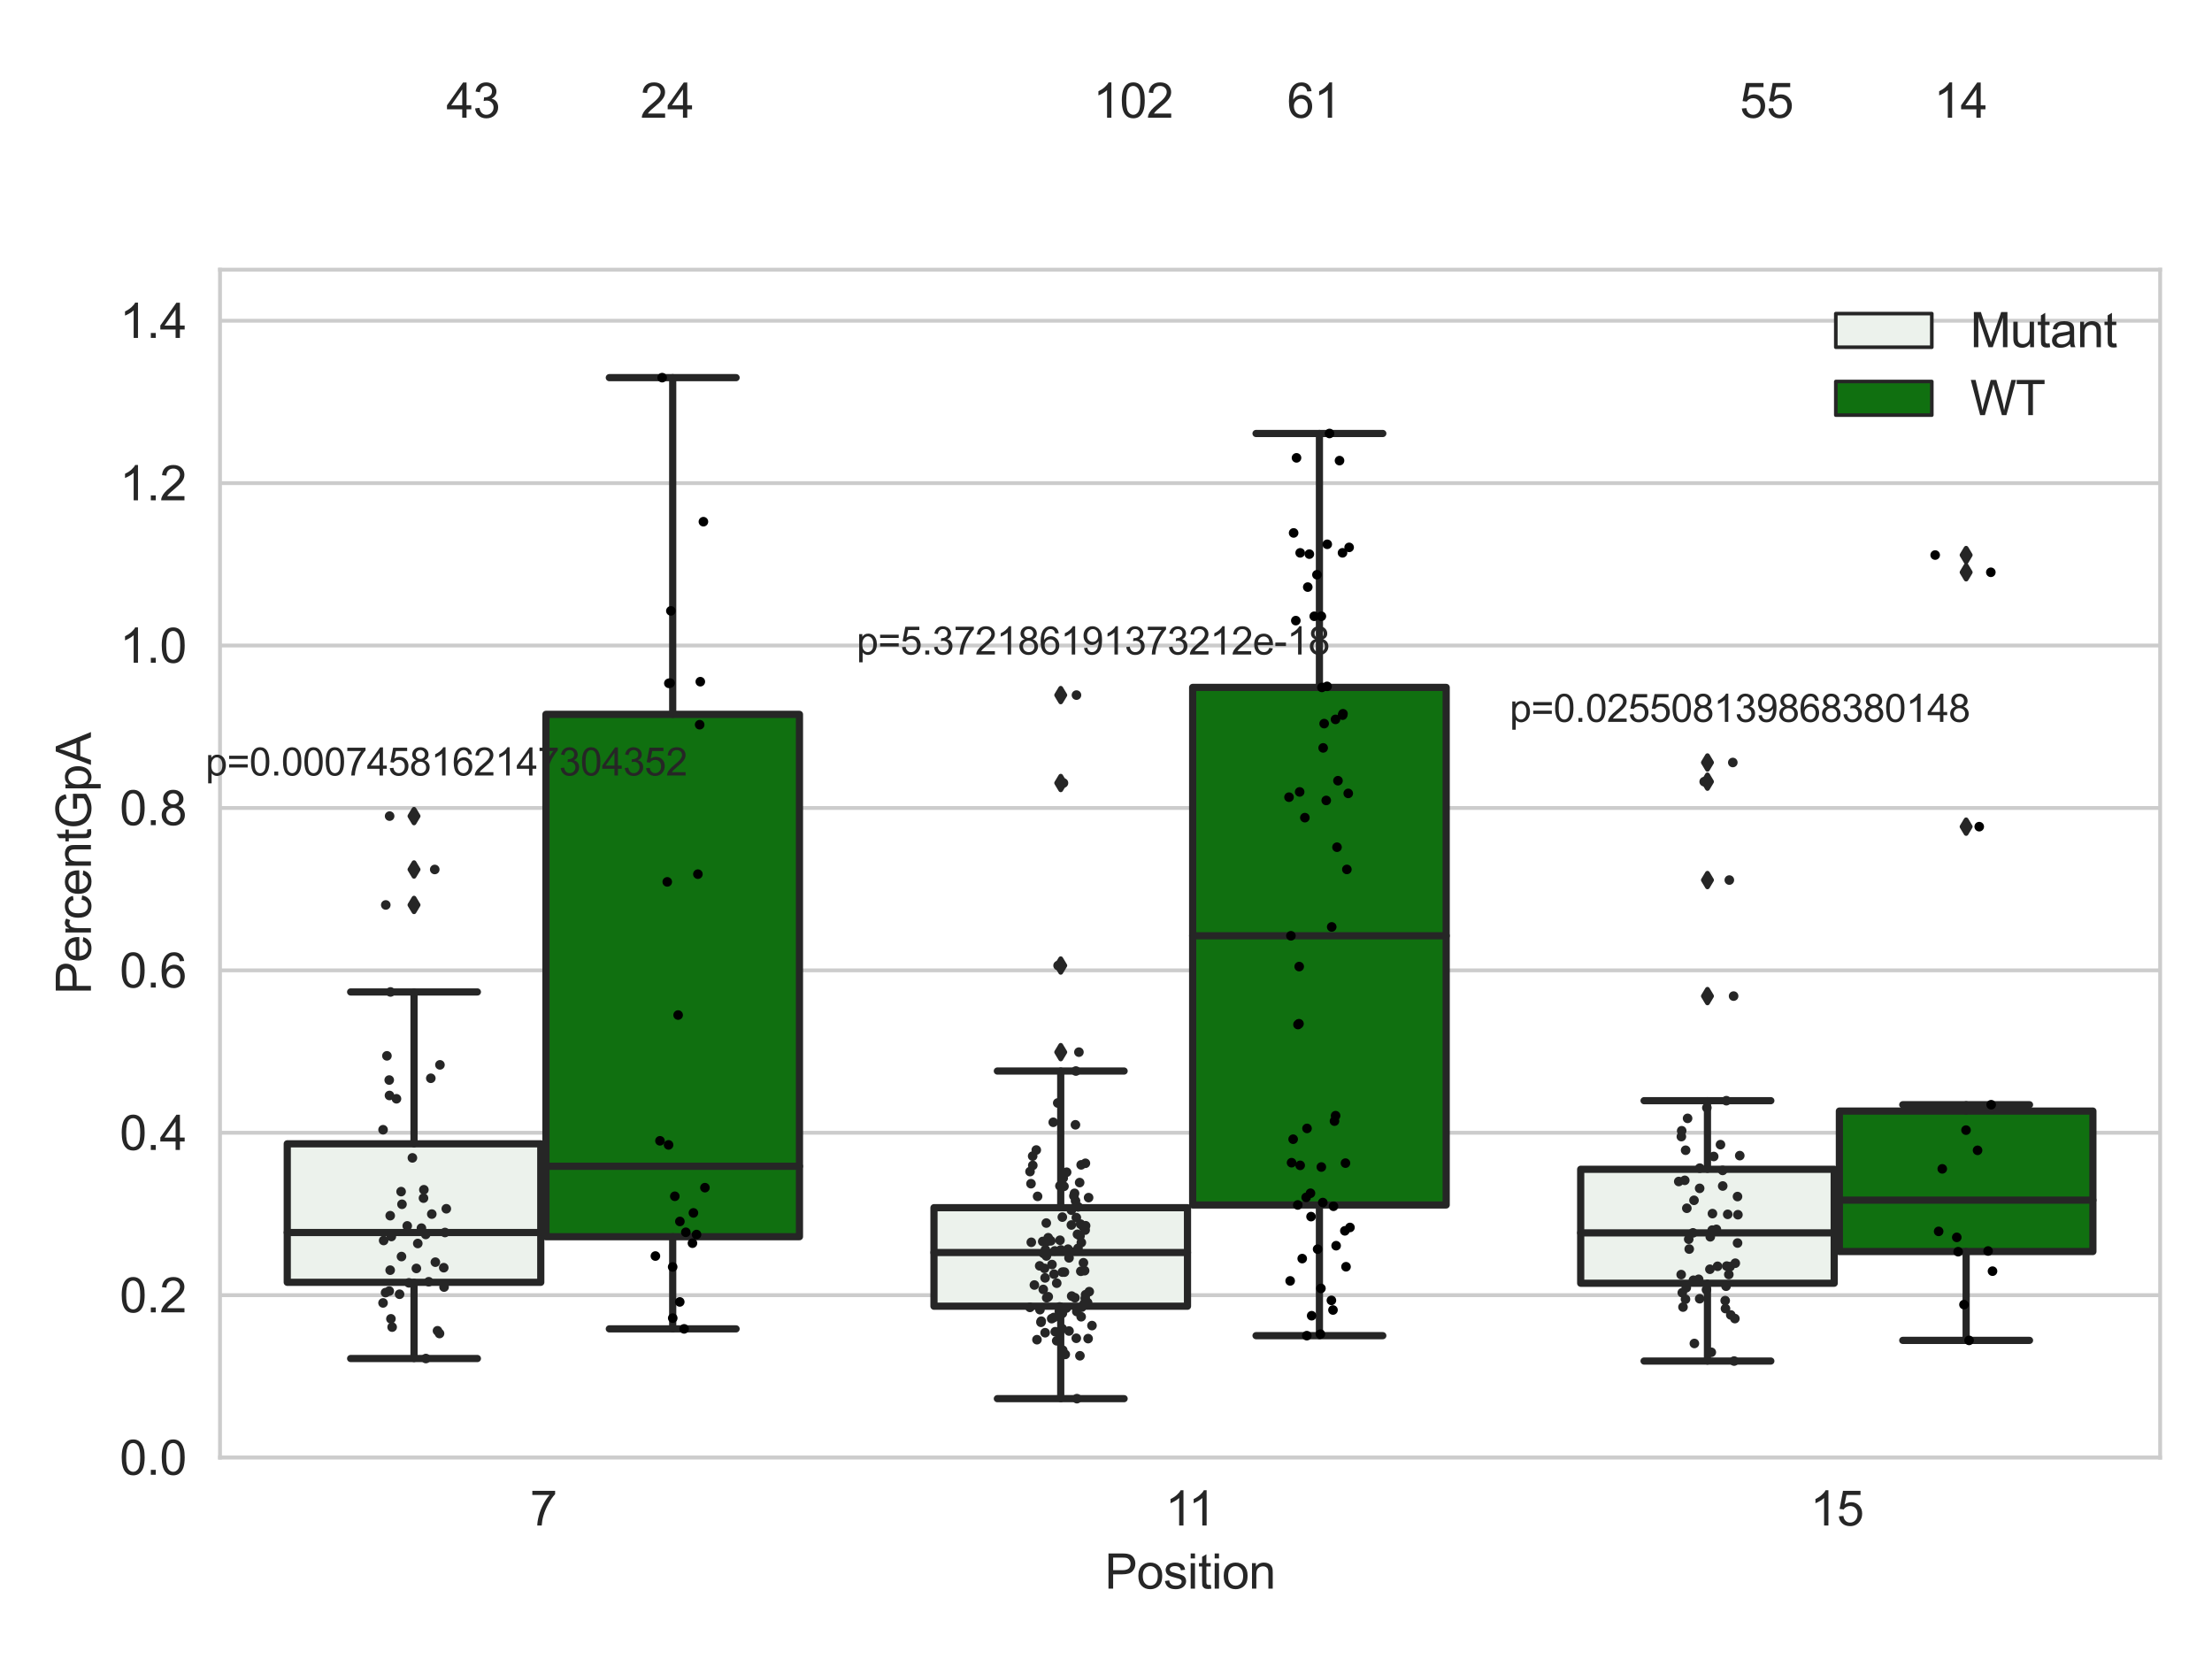 <?xml version="1.0" encoding="utf-8" standalone="no"?>
<!DOCTYPE svg PUBLIC "-//W3C//DTD SVG 1.1//EN"
  "http://www.w3.org/Graphics/SVG/1.1/DTD/svg11.dtd">
<svg xmlns:xlink="http://www.w3.org/1999/xlink" width="460.8pt" height="345.6pt" viewBox="0 0 460.8 345.6" xmlns="http://www.w3.org/2000/svg" version="1.1">
 <defs>
  <style type="text/css">*{stroke-linejoin: round; stroke-linecap: butt}</style>
 </defs>
 <g id="figure_1">
  <g id="patch_1">
   <path d="M 0 345.6 
L 460.8 345.6 
L 460.8 0 
L 0 0 
z
" style="fill: #ffffff"/>
  </g>
  <g id="axes_1">
   <g id="patch_2">
    <path d="M 45.83 303.64 
L 450 303.64 
L 450 56.174 
L 45.83 56.174 
z
" style="fill: #ffffff"/>
   </g>
   <g id="matplotlib.axis_1">
    <g id="xtick_1">
     <g id="text_1">
      <!-- 7 -->
      <g style="fill: #262626" transform="translate(110.411 317.798)scale(0.1 -0.1)">
       <defs>
        <path id="ArialMT-37" d="M 303 3981 
L 303 4522 
L 3269 4522 
L 3269 4084 
Q 2831 3619 2401 2847 
Q 1972 2075 1738 1259 
Q 1569 684 1522 0 
L 944 0 
Q 953 541 1156 1306 
Q 1359 2072 1739 2783 
Q 2119 3494 2547 3981 
L 303 3981 
z
" transform="scale(0.016)"/>
       </defs>
       <use xlink:href="#ArialMT-37"/>
      </g>
     </g>
    </g>
    <g id="xtick_2">
     <g id="text_2">
      <!-- 11 -->
      <g style="fill: #262626" transform="translate(242.723 317.798)scale(0.1 -0.1)">
       <defs>
        <path id="ArialMT-31" d="M 2384 0 
L 1822 0 
L 1822 3584 
Q 1619 3391 1289 3197 
Q 959 3003 697 2906 
L 697 3450 
Q 1169 3672 1522 3987 
Q 1875 4303 2022 4600 
L 2384 4600 
L 2384 0 
z
" transform="scale(0.016)"/>
       </defs>
       <use xlink:href="#ArialMT-31"/>
       <use xlink:href="#ArialMT-31" x="48.24"/>
      </g>
     </g>
    </g>
    <g id="xtick_3">
     <g id="text_3">
      <!-- 15 -->
      <g style="fill: #262626" transform="translate(377.077 317.798)scale(0.1 -0.1)">
       <defs>
        <path id="ArialMT-35" d="M 266 1200 
L 856 1250 
Q 922 819 1161 601 
Q 1400 384 1738 384 
Q 2144 384 2425 690 
Q 2706 997 2706 1503 
Q 2706 1984 2436 2262 
Q 2166 2541 1728 2541 
Q 1456 2541 1237 2417 
Q 1019 2294 894 2097 
L 366 2166 
L 809 4519 
L 3088 4519 
L 3088 3981 
L 1259 3981 
L 1013 2750 
Q 1425 3038 1878 3038 
Q 2478 3038 2890 2622 
Q 3303 2206 3303 1553 
Q 3303 931 2941 478 
Q 2500 -78 1738 -78 
Q 1113 -78 717 272 
Q 322 622 266 1200 
z
" transform="scale(0.016)"/>
       </defs>
       <use xlink:href="#ArialMT-31"/>
       <use xlink:href="#ArialMT-35" x="55.615"/>
      </g>
     </g>
    </g>
    <g id="text_4">
     <!-- Position -->
     <g style="fill: #262626" transform="translate(230.127 330.943)scale(0.1 -0.1)">
      <defs>
       <path id="ArialMT-50" d="M 494 0 
L 494 4581 
L 2222 4581 
Q 2678 4581 2919 4538 
Q 3256 4481 3484 4323 
Q 3713 4166 3852 3881 
Q 3991 3597 3991 3256 
Q 3991 2672 3619 2267 
Q 3247 1863 2275 1863 
L 1100 1863 
L 1100 0 
L 494 0 
z
M 1100 2403 
L 2284 2403 
Q 2872 2403 3119 2622 
Q 3366 2841 3366 3238 
Q 3366 3525 3220 3729 
Q 3075 3934 2838 4000 
Q 2684 4041 2272 4041 
L 1100 4041 
L 1100 2403 
z
" transform="scale(0.016)"/>
       <path id="ArialMT-6f" d="M 213 1659 
Q 213 2581 725 3025 
Q 1153 3394 1769 3394 
Q 2453 3394 2887 2945 
Q 3322 2497 3322 1706 
Q 3322 1066 3130 698 
Q 2938 331 2570 128 
Q 2203 -75 1769 -75 
Q 1072 -75 642 372 
Q 213 819 213 1659 
z
M 791 1659 
Q 791 1022 1069 705 
Q 1347 388 1769 388 
Q 2188 388 2466 706 
Q 2744 1025 2744 1678 
Q 2744 2294 2464 2611 
Q 2184 2928 1769 2928 
Q 1347 2928 1069 2612 
Q 791 2297 791 1659 
z
" transform="scale(0.016)"/>
       <path id="ArialMT-73" d="M 197 991 
L 753 1078 
Q 800 744 1014 566 
Q 1228 388 1613 388 
Q 2000 388 2187 545 
Q 2375 703 2375 916 
Q 2375 1106 2209 1216 
Q 2094 1291 1634 1406 
Q 1016 1563 777 1677 
Q 538 1791 414 1992 
Q 291 2194 291 2438 
Q 291 2659 392 2848 
Q 494 3038 669 3163 
Q 800 3259 1026 3326 
Q 1253 3394 1513 3394 
Q 1903 3394 2198 3281 
Q 2494 3169 2634 2976 
Q 2775 2784 2828 2463 
L 2278 2388 
Q 2241 2644 2061 2787 
Q 1881 2931 1553 2931 
Q 1166 2931 1000 2803 
Q 834 2675 834 2503 
Q 834 2394 903 2306 
Q 972 2216 1119 2156 
Q 1203 2125 1616 2013 
Q 2213 1853 2448 1751 
Q 2684 1650 2818 1456 
Q 2953 1263 2953 975 
Q 2953 694 2789 445 
Q 2625 197 2315 61 
Q 2006 -75 1616 -75 
Q 969 -75 630 194 
Q 291 463 197 991 
z
" transform="scale(0.016)"/>
       <path id="ArialMT-69" d="M 425 3934 
L 425 4581 
L 988 4581 
L 988 3934 
L 425 3934 
z
M 425 0 
L 425 3319 
L 988 3319 
L 988 0 
L 425 0 
z
" transform="scale(0.016)"/>
       <path id="ArialMT-74" d="M 1650 503 
L 1731 6 
Q 1494 -44 1306 -44 
Q 1000 -44 831 53 
Q 663 150 594 308 
Q 525 466 525 972 
L 525 2881 
L 113 2881 
L 113 3319 
L 525 3319 
L 525 4141 
L 1084 4478 
L 1084 3319 
L 1650 3319 
L 1650 2881 
L 1084 2881 
L 1084 941 
Q 1084 700 1114 631 
Q 1144 563 1211 522 
Q 1278 481 1403 481 
Q 1497 481 1650 503 
z
" transform="scale(0.016)"/>
       <path id="ArialMT-6e" d="M 422 0 
L 422 3319 
L 928 3319 
L 928 2847 
Q 1294 3394 1984 3394 
Q 2284 3394 2536 3286 
Q 2788 3178 2913 3003 
Q 3038 2828 3088 2588 
Q 3119 2431 3119 2041 
L 3119 0 
L 2556 0 
L 2556 2019 
Q 2556 2363 2490 2533 
Q 2425 2703 2258 2804 
Q 2091 2906 1866 2906 
Q 1506 2906 1245 2678 
Q 984 2450 984 1813 
L 984 0 
L 422 0 
z
" transform="scale(0.016)"/>
      </defs>
      <use xlink:href="#ArialMT-50"/>
      <use xlink:href="#ArialMT-6f" x="66.699"/>
      <use xlink:href="#ArialMT-73" x="122.314"/>
      <use xlink:href="#ArialMT-69" x="172.314"/>
      <use xlink:href="#ArialMT-74" x="194.531"/>
      <use xlink:href="#ArialMT-69" x="222.314"/>
      <use xlink:href="#ArialMT-6f" x="244.531"/>
      <use xlink:href="#ArialMT-6e" x="300.146"/>
     </g>
    </g>
   </g>
   <g id="matplotlib.axis_2">
    <g id="ytick_1">
     <g id="line2d_1">
      <path d="M 45.83 303.64 
L 450 303.64 
" clip-path="url(#p178d278c74)" style="fill: none; stroke: #cccccc; stroke-width: 0.8; stroke-linecap: round"/>
     </g>
     <g id="text_5">
      <!-- 0.0 -->
      <g style="fill: #262626" transform="translate(24.93 307.219)scale(0.1 -0.1)">
       <defs>
        <path id="ArialMT-30" d="M 266 2259 
Q 266 3072 433 3567 
Q 600 4063 929 4331 
Q 1259 4600 1759 4600 
Q 2128 4600 2406 4451 
Q 2684 4303 2865 4023 
Q 3047 3744 3150 3342 
Q 3253 2941 3253 2259 
Q 3253 1453 3087 958 
Q 2922 463 2592 192 
Q 2263 -78 1759 -78 
Q 1097 -78 719 397 
Q 266 969 266 2259 
z
M 844 2259 
Q 844 1131 1108 757 
Q 1372 384 1759 384 
Q 2147 384 2411 759 
Q 2675 1134 2675 2259 
Q 2675 3391 2411 3762 
Q 2147 4134 1753 4134 
Q 1366 4134 1134 3806 
Q 844 3388 844 2259 
z
" transform="scale(0.016)"/>
        <path id="ArialMT-2e" d="M 581 0 
L 581 641 
L 1222 641 
L 1222 0 
L 581 0 
z
" transform="scale(0.016)"/>
       </defs>
       <use xlink:href="#ArialMT-30"/>
       <use xlink:href="#ArialMT-2e" x="55.615"/>
       <use xlink:href="#ArialMT-30" x="83.398"/>
      </g>
     </g>
    </g>
    <g id="ytick_2">
     <g id="line2d_2">
      <path d="M 45.83 269.808 
L 450 269.808 
" clip-path="url(#p178d278c74)" style="fill: none; stroke: #cccccc; stroke-width: 0.8; stroke-linecap: round"/>
     </g>
     <g id="text_6">
      <!-- 0.2 -->
      <g style="fill: #262626" transform="translate(24.93 273.387)scale(0.1 -0.1)">
       <defs>
        <path id="ArialMT-32" d="M 3222 541 
L 3222 0 
L 194 0 
Q 188 203 259 391 
Q 375 700 629 1000 
Q 884 1300 1366 1694 
Q 2113 2306 2375 2664 
Q 2638 3022 2638 3341 
Q 2638 3675 2398 3904 
Q 2159 4134 1775 4134 
Q 1369 4134 1125 3890 
Q 881 3647 878 3216 
L 300 3275 
Q 359 3922 746 4261 
Q 1134 4600 1788 4600 
Q 2447 4600 2831 4234 
Q 3216 3869 3216 3328 
Q 3216 3053 3103 2787 
Q 2991 2522 2730 2228 
Q 2469 1934 1863 1422 
Q 1356 997 1212 845 
Q 1069 694 975 541 
L 3222 541 
z
" transform="scale(0.016)"/>
       </defs>
       <use xlink:href="#ArialMT-30"/>
       <use xlink:href="#ArialMT-2e" x="55.615"/>
       <use xlink:href="#ArialMT-32" x="83.398"/>
      </g>
     </g>
    </g>
    <g id="ytick_3">
     <g id="line2d_3">
      <path d="M 45.83 235.975 
L 450 235.975 
" clip-path="url(#p178d278c74)" style="fill: none; stroke: #cccccc; stroke-width: 0.8; stroke-linecap: round"/>
     </g>
     <g id="text_7">
      <!-- 0.4 -->
      <g style="fill: #262626" transform="translate(24.93 239.554)scale(0.1 -0.1)">
       <defs>
        <path id="ArialMT-34" d="M 2069 0 
L 2069 1097 
L 81 1097 
L 81 1613 
L 2172 4581 
L 2631 4581 
L 2631 1613 
L 3250 1613 
L 3250 1097 
L 2631 1097 
L 2631 0 
L 2069 0 
z
M 2069 1613 
L 2069 3678 
L 634 1613 
L 2069 1613 
z
" transform="scale(0.016)"/>
       </defs>
       <use xlink:href="#ArialMT-30"/>
       <use xlink:href="#ArialMT-2e" x="55.615"/>
       <use xlink:href="#ArialMT-34" x="83.398"/>
      </g>
     </g>
    </g>
    <g id="ytick_4">
     <g id="line2d_4">
      <path d="M 45.83 202.143 
L 450 202.143 
" clip-path="url(#p178d278c74)" style="fill: none; stroke: #cccccc; stroke-width: 0.8; stroke-linecap: round"/>
     </g>
     <g id="text_8">
      <!-- 0.6 -->
      <g style="fill: #262626" transform="translate(24.93 205.722)scale(0.1 -0.1)">
       <defs>
        <path id="ArialMT-36" d="M 3184 3459 
L 2625 3416 
Q 2550 3747 2413 3897 
Q 2184 4138 1850 4138 
Q 1581 4138 1378 3988 
Q 1113 3794 959 3422 
Q 806 3050 800 2363 
Q 1003 2672 1297 2822 
Q 1591 2972 1913 2972 
Q 2475 2972 2870 2558 
Q 3266 2144 3266 1488 
Q 3266 1056 3080 686 
Q 2894 316 2569 119 
Q 2244 -78 1831 -78 
Q 1128 -78 684 439 
Q 241 956 241 2144 
Q 241 3472 731 4075 
Q 1159 4600 1884 4600 
Q 2425 4600 2770 4297 
Q 3116 3994 3184 3459 
z
M 888 1484 
Q 888 1194 1011 928 
Q 1134 663 1356 523 
Q 1578 384 1822 384 
Q 2178 384 2434 671 
Q 2691 959 2691 1453 
Q 2691 1928 2437 2201 
Q 2184 2475 1800 2475 
Q 1419 2475 1153 2201 
Q 888 1928 888 1484 
z
" transform="scale(0.016)"/>
       </defs>
       <use xlink:href="#ArialMT-30"/>
       <use xlink:href="#ArialMT-2e" x="55.615"/>
       <use xlink:href="#ArialMT-36" x="83.398"/>
      </g>
     </g>
    </g>
    <g id="ytick_5">
     <g id="line2d_5">
      <path d="M 45.83 168.311 
L 450 168.311 
" clip-path="url(#p178d278c74)" style="fill: none; stroke: #cccccc; stroke-width: 0.8; stroke-linecap: round"/>
     </g>
     <g id="text_9">
      <!-- 0.8 -->
      <g style="fill: #262626" transform="translate(24.93 171.89)scale(0.1 -0.1)">
       <defs>
        <path id="ArialMT-38" d="M 1131 2484 
Q 781 2613 612 2850 
Q 444 3088 444 3419 
Q 444 3919 803 4259 
Q 1163 4600 1759 4600 
Q 2359 4600 2725 4251 
Q 3091 3903 3091 3403 
Q 3091 3084 2923 2848 
Q 2756 2613 2416 2484 
Q 2838 2347 3058 2040 
Q 3278 1734 3278 1309 
Q 3278 722 2862 322 
Q 2447 -78 1769 -78 
Q 1091 -78 675 323 
Q 259 725 259 1325 
Q 259 1772 486 2073 
Q 713 2375 1131 2484 
z
M 1019 3438 
Q 1019 3113 1228 2906 
Q 1438 2700 1772 2700 
Q 2097 2700 2305 2904 
Q 2513 3109 2513 3406 
Q 2513 3716 2298 3927 
Q 2084 4138 1766 4138 
Q 1444 4138 1231 3931 
Q 1019 3725 1019 3438 
z
M 838 1322 
Q 838 1081 952 856 
Q 1066 631 1291 507 
Q 1516 384 1775 384 
Q 2178 384 2440 643 
Q 2703 903 2703 1303 
Q 2703 1709 2433 1975 
Q 2163 2241 1756 2241 
Q 1359 2241 1098 1978 
Q 838 1716 838 1322 
z
" transform="scale(0.016)"/>
       </defs>
       <use xlink:href="#ArialMT-30"/>
       <use xlink:href="#ArialMT-2e" x="55.615"/>
       <use xlink:href="#ArialMT-38" x="83.398"/>
      </g>
     </g>
    </g>
    <g id="ytick_6">
     <g id="line2d_6">
      <path d="M 45.83 134.478 
L 450 134.478 
" clip-path="url(#p178d278c74)" style="fill: none; stroke: #cccccc; stroke-width: 0.8; stroke-linecap: round"/>
     </g>
     <g id="text_10">
      <!-- 1.0 -->
      <g style="fill: #262626" transform="translate(24.93 138.057)scale(0.1 -0.1)">
       <use xlink:href="#ArialMT-31"/>
       <use xlink:href="#ArialMT-2e" x="55.615"/>
       <use xlink:href="#ArialMT-30" x="83.398"/>
      </g>
     </g>
    </g>
    <g id="ytick_7">
     <g id="line2d_7">
      <path d="M 45.83 100.646 
L 450 100.646 
" clip-path="url(#p178d278c74)" style="fill: none; stroke: #cccccc; stroke-width: 0.8; stroke-linecap: round"/>
     </g>
     <g id="text_11">
      <!-- 1.2 -->
      <g style="fill: #262626" transform="translate(24.93 104.225)scale(0.1 -0.1)">
       <use xlink:href="#ArialMT-31"/>
       <use xlink:href="#ArialMT-2e" x="55.615"/>
       <use xlink:href="#ArialMT-32" x="83.398"/>
      </g>
     </g>
    </g>
    <g id="ytick_8">
     <g id="line2d_8">
      <path d="M 45.83 66.814 
L 450 66.814 
" clip-path="url(#p178d278c74)" style="fill: none; stroke: #cccccc; stroke-width: 0.8; stroke-linecap: round"/>
     </g>
     <g id="text_12">
      <!-- 1.4 -->
      <g style="fill: #262626" transform="translate(24.93 70.393)scale(0.1 -0.1)">
       <use xlink:href="#ArialMT-31"/>
       <use xlink:href="#ArialMT-2e" x="55.615"/>
       <use xlink:href="#ArialMT-34" x="83.398"/>
      </g>
     </g>
    </g>
    <g id="text_13">
     <!-- PercentGpA -->
     <g style="fill: #262626" transform="translate(18.942 207.142)rotate(-90)scale(0.1 -0.1)">
      <defs>
       <path id="ArialMT-65" d="M 2694 1069 
L 3275 997 
Q 3138 488 2766 206 
Q 2394 -75 1816 -75 
Q 1088 -75 661 373 
Q 234 822 234 1631 
Q 234 2469 665 2931 
Q 1097 3394 1784 3394 
Q 2450 3394 2872 2941 
Q 3294 2488 3294 1666 
Q 3294 1616 3291 1516 
L 816 1516 
Q 847 969 1125 678 
Q 1403 388 1819 388 
Q 2128 388 2347 550 
Q 2566 713 2694 1069 
z
M 847 1978 
L 2700 1978 
Q 2663 2397 2488 2606 
Q 2219 2931 1791 2931 
Q 1403 2931 1139 2672 
Q 875 2413 847 1978 
z
" transform="scale(0.016)"/>
       <path id="ArialMT-72" d="M 416 0 
L 416 3319 
L 922 3319 
L 922 2816 
Q 1116 3169 1280 3281 
Q 1444 3394 1641 3394 
Q 1925 3394 2219 3213 
L 2025 2691 
Q 1819 2813 1613 2813 
Q 1428 2813 1281 2702 
Q 1134 2591 1072 2394 
Q 978 2094 978 1738 
L 978 0 
L 416 0 
z
" transform="scale(0.016)"/>
       <path id="ArialMT-63" d="M 2588 1216 
L 3141 1144 
Q 3050 572 2676 248 
Q 2303 -75 1759 -75 
Q 1078 -75 664 370 
Q 250 816 250 1647 
Q 250 2184 428 2587 
Q 606 2991 970 3192 
Q 1334 3394 1763 3394 
Q 2303 3394 2647 3120 
Q 2991 2847 3088 2344 
L 2541 2259 
Q 2463 2594 2264 2762 
Q 2066 2931 1784 2931 
Q 1359 2931 1093 2626 
Q 828 2322 828 1663 
Q 828 994 1084 691 
Q 1341 388 1753 388 
Q 2084 388 2306 591 
Q 2528 794 2588 1216 
z
" transform="scale(0.016)"/>
       <path id="ArialMT-47" d="M 2638 1797 
L 2638 2334 
L 4578 2338 
L 4578 638 
Q 4131 281 3656 101 
Q 3181 -78 2681 -78 
Q 2006 -78 1454 211 
Q 903 500 622 1047 
Q 341 1594 341 2269 
Q 341 2938 620 3517 
Q 900 4097 1425 4378 
Q 1950 4659 2634 4659 
Q 3131 4659 3532 4498 
Q 3934 4338 4162 4050 
Q 4391 3763 4509 3300 
L 3963 3150 
Q 3859 3500 3706 3700 
Q 3553 3900 3268 4020 
Q 2984 4141 2638 4141 
Q 2222 4141 1919 4014 
Q 1616 3888 1430 3681 
Q 1244 3475 1141 3228 
Q 966 2803 966 2306 
Q 966 1694 1177 1281 
Q 1388 869 1791 669 
Q 2194 469 2647 469 
Q 3041 469 3416 620 
Q 3791 772 3984 944 
L 3984 1797 
L 2638 1797 
z
" transform="scale(0.016)"/>
       <path id="ArialMT-70" d="M 422 -1272 
L 422 3319 
L 934 3319 
L 934 2888 
Q 1116 3141 1344 3267 
Q 1572 3394 1897 3394 
Q 2322 3394 2647 3175 
Q 2972 2956 3137 2557 
Q 3303 2159 3303 1684 
Q 3303 1175 3120 767 
Q 2938 359 2589 142 
Q 2241 -75 1856 -75 
Q 1575 -75 1351 44 
Q 1128 163 984 344 
L 984 -1272 
L 422 -1272 
z
M 931 1641 
Q 931 1000 1190 694 
Q 1450 388 1819 388 
Q 2194 388 2461 705 
Q 2728 1022 2728 1688 
Q 2728 2322 2467 2637 
Q 2206 2953 1844 2953 
Q 1484 2953 1207 2617 
Q 931 2281 931 1641 
z
" transform="scale(0.016)"/>
       <path id="ArialMT-41" d="M -9 0 
L 1750 4581 
L 2403 4581 
L 4278 0 
L 3588 0 
L 3053 1388 
L 1138 1388 
L 634 0 
L -9 0 
z
M 1313 1881 
L 2866 1881 
L 2388 3150 
Q 2169 3728 2063 4100 
Q 1975 3659 1816 3225 
L 1313 1881 
z
" transform="scale(0.016)"/>
      </defs>
      <use xlink:href="#ArialMT-50"/>
      <use xlink:href="#ArialMT-65" x="66.699"/>
      <use xlink:href="#ArialMT-72" x="122.314"/>
      <use xlink:href="#ArialMT-63" x="155.615"/>
      <use xlink:href="#ArialMT-65" x="205.615"/>
      <use xlink:href="#ArialMT-6e" x="261.23"/>
      <use xlink:href="#ArialMT-74" x="316.846"/>
      <use xlink:href="#ArialMT-47" x="344.629"/>
      <use xlink:href="#ArialMT-70" x="422.412"/>
      <use xlink:href="#ArialMT-41" x="478.027"/>
     </g>
    </g>
   </g>
   <g id="patch_3">
    <path d="M 59.841 267.127 
L 112.653 267.127 
L 112.653 238.275 
L 59.841 238.275 
L 59.841 267.127 
z
" clip-path="url(#p178d278c74)" style="fill: #ecf2ec; stroke: #262626; stroke-width: 1.5; stroke-linejoin: miter"/>
   </g>
   <g id="patch_4">
    <path d="M 113.731 257.627 
L 166.542 257.627 
L 166.542 148.813 
L 113.731 148.813 
L 113.731 257.627 
z
" clip-path="url(#p178d278c74)" style="fill: #107010; stroke: #262626; stroke-width: 1.5; stroke-linejoin: miter"/>
   </g>
   <g id="patch_5">
    <path d="M 194.565 272.109 
L 247.376 272.109 
L 247.376 251.586 
L 194.565 251.586 
L 194.565 272.109 
z
" clip-path="url(#p178d278c74)" style="fill: #ecf2ec; stroke: #262626; stroke-width: 1.5; stroke-linejoin: miter"/>
   </g>
   <g id="patch_6">
    <path d="M 248.454 251.014 
L 301.265 251.014 
L 301.265 143.197 
L 248.454 143.197 
L 248.454 251.014 
z
" clip-path="url(#p178d278c74)" style="fill: #107010; stroke: #262626; stroke-width: 1.5; stroke-linejoin: miter"/>
   </g>
   <g id="patch_7">
    <path d="M 329.288 267.321 
L 382.099 267.321 
L 382.099 243.582 
L 329.288 243.582 
L 329.288 267.321 
z
" clip-path="url(#p178d278c74)" style="fill: #ecf2ec; stroke: #262626; stroke-width: 1.5; stroke-linejoin: miter"/>
   </g>
   <g id="patch_8">
    <path d="M 383.177 260.715 
L 435.989 260.715 
L 435.989 231.458 
L 383.177 231.458 
L 383.177 260.715 
z
" clip-path="url(#p178d278c74)" style="fill: #107010; stroke: #262626; stroke-width: 1.5; stroke-linejoin: miter"/>
   </g>
   <g id="patch_9">
    <path d="M 113.192 303.64 
L 113.192 303.64 
L 113.192 303.64 
L 113.192 303.64 
z
" clip-path="url(#p178d278c74)" style="fill: #ecf2ec; stroke: #262626; stroke-width: 0.75; stroke-linejoin: miter"/>
   </g>
   <g id="patch_10">
    <path d="M 113.192 303.64 
L 113.192 303.64 
L 113.192 303.64 
L 113.192 303.64 
z
" clip-path="url(#p178d278c74)" style="fill: #107010; stroke: #262626; stroke-width: 0.75; stroke-linejoin: miter"/>
   </g>
   <g id="PathCollection_1"/>
   <g id="PathCollection_2"/>
   <g id="line2d_9">
    <path d="M 86.247 267.127 
L 86.247 283.005 
" clip-path="url(#p178d278c74)" style="fill: none; stroke: #262626; stroke-width: 1.5; stroke-linecap: round"/>
   </g>
   <g id="line2d_10">
    <path d="M 86.247 238.275 
L 86.247 206.642 
" clip-path="url(#p178d278c74)" style="fill: none; stroke: #262626; stroke-width: 1.5; stroke-linecap: round"/>
   </g>
   <g id="line2d_11">
    <path d="M 73.044 283.005 
L 99.45 283.005 
" clip-path="url(#p178d278c74)" style="fill: none; stroke: #262626; stroke-width: 1.5; stroke-linecap: round"/>
   </g>
   <g id="line2d_12">
    <path d="M 73.044 206.642 
L 99.45 206.642 
" clip-path="url(#p178d278c74)" style="fill: none; stroke: #262626; stroke-width: 1.5; stroke-linecap: round"/>
   </g>
   <g id="line2d_13">
    <defs>
     <path id="m02c6064d2b" d="M -0 1.414 
L 0.849 0 
L 0 -1.414 
L -0.849 -0 
z
" style="stroke: #262626; stroke-linejoin: miter"/>
    </defs>
    <g clip-path="url(#p178d278c74)">
     <use xlink:href="#m02c6064d2b" x="86.247" y="188.515" style="fill: #262626; stroke: #262626; stroke-linejoin: miter"/>
     <use xlink:href="#m02c6064d2b" x="86.247" y="170.009" style="fill: #262626; stroke: #262626; stroke-linejoin: miter"/>
     <use xlink:href="#m02c6064d2b" x="86.247" y="181.127" style="fill: #262626; stroke: #262626; stroke-linejoin: miter"/>
    </g>
   </g>
   <g id="line2d_14">
    <path d="M 140.136 257.627 
L 140.136 276.828 
" clip-path="url(#p178d278c74)" style="fill: none; stroke: #262626; stroke-width: 1.5; stroke-linecap: round"/>
   </g>
   <g id="line2d_15">
    <path d="M 140.136 148.813 
L 140.136 78.671 
" clip-path="url(#p178d278c74)" style="fill: none; stroke: #262626; stroke-width: 1.5; stroke-linecap: round"/>
   </g>
   <g id="line2d_16">
    <path d="M 126.933 276.828 
L 153.339 276.828 
" clip-path="url(#p178d278c74)" style="fill: none; stroke: #262626; stroke-width: 1.5; stroke-linecap: round"/>
   </g>
   <g id="line2d_17">
    <path d="M 126.933 78.671 
L 153.339 78.671 
" clip-path="url(#p178d278c74)" style="fill: none; stroke: #262626; stroke-width: 1.5; stroke-linecap: round"/>
   </g>
   <g id="line2d_18"/>
   <g id="line2d_19">
    <path d="M 220.97 272.109 
L 220.97 291.366 
" clip-path="url(#p178d278c74)" style="fill: none; stroke: #262626; stroke-width: 1.5; stroke-linecap: round"/>
   </g>
   <g id="line2d_20">
    <path d="M 220.97 251.586 
L 220.97 223.115 
" clip-path="url(#p178d278c74)" style="fill: none; stroke: #262626; stroke-width: 1.5; stroke-linecap: round"/>
   </g>
   <g id="line2d_21">
    <path d="M 207.767 291.366 
L 234.173 291.366 
" clip-path="url(#p178d278c74)" style="fill: none; stroke: #262626; stroke-width: 1.5; stroke-linecap: round"/>
   </g>
   <g id="line2d_22">
    <path d="M 207.767 223.115 
L 234.173 223.115 
" clip-path="url(#p178d278c74)" style="fill: none; stroke: #262626; stroke-width: 1.5; stroke-linecap: round"/>
   </g>
   <g id="line2d_23">
    <g clip-path="url(#p178d278c74)">
     <use xlink:href="#m02c6064d2b" x="220.97" y="219.18" style="fill: #262626; stroke: #262626; stroke-linejoin: miter"/>
     <use xlink:href="#m02c6064d2b" x="220.97" y="163.114" style="fill: #262626; stroke: #262626; stroke-linejoin: miter"/>
     <use xlink:href="#m02c6064d2b" x="220.97" y="144.801" style="fill: #262626; stroke: #262626; stroke-linejoin: miter"/>
     <use xlink:href="#m02c6064d2b" x="220.97" y="201.139" style="fill: #262626; stroke: #262626; stroke-linejoin: miter"/>
    </g>
   </g>
   <g id="line2d_24">
    <path d="M 274.86 251.014 
L 274.86 278.243 
" clip-path="url(#p178d278c74)" style="fill: none; stroke: #262626; stroke-width: 1.5; stroke-linecap: round"/>
   </g>
   <g id="line2d_25">
    <path d="M 274.86 143.197 
L 274.86 90.304 
" clip-path="url(#p178d278c74)" style="fill: none; stroke: #262626; stroke-width: 1.5; stroke-linecap: round"/>
   </g>
   <g id="line2d_26">
    <path d="M 261.657 278.243 
L 288.063 278.243 
" clip-path="url(#p178d278c74)" style="fill: none; stroke: #262626; stroke-width: 1.5; stroke-linecap: round"/>
   </g>
   <g id="line2d_27">
    <path d="M 261.657 90.304 
L 288.063 90.304 
" clip-path="url(#p178d278c74)" style="fill: none; stroke: #262626; stroke-width: 1.5; stroke-linecap: round"/>
   </g>
   <g id="line2d_28"/>
   <g id="line2d_29">
    <path d="M 355.694 267.321 
L 355.694 283.532 
" clip-path="url(#p178d278c74)" style="fill: none; stroke: #262626; stroke-width: 1.5; stroke-linecap: round"/>
   </g>
   <g id="line2d_30">
    <path d="M 355.694 243.582 
L 355.694 229.295 
" clip-path="url(#p178d278c74)" style="fill: none; stroke: #262626; stroke-width: 1.5; stroke-linecap: round"/>
   </g>
   <g id="line2d_31">
    <path d="M 342.491 283.532 
L 368.897 283.532 
" clip-path="url(#p178d278c74)" style="fill: none; stroke: #262626; stroke-width: 1.5; stroke-linecap: round"/>
   </g>
   <g id="line2d_32">
    <path d="M 342.491 229.295 
L 368.897 229.295 
" clip-path="url(#p178d278c74)" style="fill: none; stroke: #262626; stroke-width: 1.5; stroke-linecap: round"/>
   </g>
   <g id="line2d_33">
    <g clip-path="url(#p178d278c74)">
     <use xlink:href="#m02c6064d2b" x="355.694" y="162.835" style="fill: #262626; stroke: #262626; stroke-linejoin: miter"/>
     <use xlink:href="#m02c6064d2b" x="355.694" y="158.841" style="fill: #262626; stroke: #262626; stroke-linejoin: miter"/>
     <use xlink:href="#m02c6064d2b" x="355.694" y="183.332" style="fill: #262626; stroke: #262626; stroke-linejoin: miter"/>
     <use xlink:href="#m02c6064d2b" x="355.694" y="207.505" style="fill: #262626; stroke: #262626; stroke-linejoin: miter"/>
    </g>
   </g>
   <g id="line2d_34">
    <path d="M 409.583 260.715 
L 409.583 279.226 
" clip-path="url(#p178d278c74)" style="fill: none; stroke: #262626; stroke-width: 1.5; stroke-linecap: round"/>
   </g>
   <g id="line2d_35">
    <path d="M 409.583 231.458 
L 409.583 230.135 
" clip-path="url(#p178d278c74)" style="fill: none; stroke: #262626; stroke-width: 1.5; stroke-linecap: round"/>
   </g>
   <g id="line2d_36">
    <path d="M 396.38 279.226 
L 422.786 279.226 
" clip-path="url(#p178d278c74)" style="fill: none; stroke: #262626; stroke-width: 1.5; stroke-linecap: round"/>
   </g>
   <g id="line2d_37">
    <path d="M 396.38 230.135 
L 422.786 230.135 
" clip-path="url(#p178d278c74)" style="fill: none; stroke: #262626; stroke-width: 1.5; stroke-linecap: round"/>
   </g>
   <g id="line2d_38">
    <g clip-path="url(#p178d278c74)">
     <use xlink:href="#m02c6064d2b" x="409.583" y="172.208" style="fill: #262626; stroke: #262626; stroke-linejoin: miter"/>
     <use xlink:href="#m02c6064d2b" x="409.583" y="119.217" style="fill: #262626; stroke: #262626; stroke-linejoin: miter"/>
     <use xlink:href="#m02c6064d2b" x="409.583" y="115.627" style="fill: #262626; stroke: #262626; stroke-linejoin: miter"/>
    </g>
   </g>
   <g id="line2d_39">
    <path d="M 59.841 256.753 
L 112.653 256.753 
" clip-path="url(#p178d278c74)" style="fill: none; stroke: #262626; stroke-width: 1.5; stroke-linecap: round"/>
   </g>
   <g id="line2d_40">
    <path d="M 113.731 242.956 
L 166.542 242.956 
" clip-path="url(#p178d278c74)" style="fill: none; stroke: #262626; stroke-width: 1.5; stroke-linecap: round"/>
   </g>
   <g id="line2d_41">
    <path d="M 194.565 260.927 
L 247.376 260.927 
" clip-path="url(#p178d278c74)" style="fill: none; stroke: #262626; stroke-width: 1.5; stroke-linecap: round"/>
   </g>
   <g id="line2d_42">
    <path d="M 248.454 194.942 
L 301.265 194.942 
" clip-path="url(#p178d278c74)" style="fill: none; stroke: #262626; stroke-width: 1.5; stroke-linecap: round"/>
   </g>
   <g id="line2d_43">
    <path d="M 329.288 256.826 
L 382.099 256.826 
" clip-path="url(#p178d278c74)" style="fill: none; stroke: #262626; stroke-width: 1.5; stroke-linecap: round"/>
   </g>
   <g id="line2d_44">
    <path d="M 383.177 250.007 
L 435.989 250.007 
" clip-path="url(#p178d278c74)" style="fill: none; stroke: #262626; stroke-width: 1.5; stroke-linecap: round"/>
   </g>
   <g id="patch_11">
    <path d="M 45.83 303.64 
L 45.83 56.174 
" style="fill: none; stroke: #cccccc; stroke-width: 0.8; stroke-linejoin: miter; stroke-linecap: square"/>
   </g>
   <g id="patch_12">
    <path d="M 450 303.64 
L 450 56.174 
" style="fill: none; stroke: #cccccc; stroke-width: 0.8; stroke-linejoin: miter; stroke-linecap: square"/>
   </g>
   <g id="patch_13">
    <path d="M 45.83 303.64 
L 450 303.64 
" style="fill: none; stroke: #cccccc; stroke-width: 0.8; stroke-linejoin: miter; stroke-linecap: square"/>
   </g>
   <g id="patch_14">
    <path d="M 45.83 56.174 
L 450 56.174 
" style="fill: none; stroke: #cccccc; stroke-width: 0.8; stroke-linejoin: miter; stroke-linecap: square"/>
   </g>
   <g id="PathCollection_3">
    <defs>
     <path id="C0_0_77b0202567" d="M 0 1 
C 0.265 1 0.52 0.895 0.707 0.707 
C 0.895 0.52 1 0.265 1 -0 
C 1 -0.265 0.895 -0.52 0.707 -0.707 
C 0.52 -0.895 0.265 -1 0 -1 
C -0.265 -1 -0.52 -0.895 -0.707 -0.707 
C -0.895 -0.52 -1 -0.265 -1 0 
C -1 0.265 -0.895 0.52 -0.707 0.707 
C -0.52 0.895 -0.265 1 0 1 
z
"/>
    </defs>
    <g clip-path="url(#p178d278c74)">
     <use xlink:href="#C0_0_77b0202567" x="89.95" y="252.915" style="fill: #262626"/>
    </g>
    <g clip-path="url(#p178d278c74)">
     <use xlink:href="#C0_0_77b0202567" x="85.183" y="267.242" style="fill: #262626"/>
    </g>
    <g clip-path="url(#p178d278c74)">
     <use xlink:href="#C0_0_77b0202567" x="88.301" y="247.845" style="fill: #262626"/>
    </g>
    <g clip-path="url(#p178d278c74)">
     <use xlink:href="#C0_0_77b0202567" x="87.792" y="255.844" style="fill: #262626"/>
    </g>
    <g clip-path="url(#p178d278c74)">
     <use xlink:href="#C0_0_77b0202567" x="92.443" y="264.083" style="fill: #262626"/>
    </g>
    <g clip-path="url(#p178d278c74)">
     <use xlink:href="#C0_0_77b0202567" x="88.683" y="257.158" style="fill: #262626"/>
    </g>
    <g clip-path="url(#p178d278c74)">
     <use xlink:href="#C0_0_77b0202567" x="82.592" y="228.896" style="fill: #262626"/>
    </g>
    <g clip-path="url(#p178d278c74)">
     <use xlink:href="#C0_0_77b0202567" x="85.912" y="241.204" style="fill: #262626"/>
    </g>
    <g clip-path="url(#p178d278c74)">
     <use xlink:href="#C0_0_77b0202567" x="83.637" y="261.762" style="fill: #262626"/>
    </g>
    <g clip-path="url(#p178d278c74)">
     <use xlink:href="#C0_0_77b0202567" x="89.313" y="267.012" style="fill: #262626"/>
    </g>
    <g clip-path="url(#p178d278c74)">
     <use xlink:href="#C0_0_77b0202567" x="87.032" y="259.041" style="fill: #262626"/>
    </g>
    <g clip-path="url(#p178d278c74)">
     <use xlink:href="#C0_0_77b0202567" x="81.288" y="253.249" style="fill: #262626"/>
    </g>
    <g clip-path="url(#p178d278c74)">
     <use xlink:href="#C0_0_77b0202567" x="91.649" y="221.829" style="fill: #262626"/>
    </g>
    <g clip-path="url(#p178d278c74)">
     <use xlink:href="#C0_0_77b0202567" x="84.835" y="255.376" style="fill: #262626"/>
    </g>
    <g clip-path="url(#p178d278c74)">
     <use xlink:href="#C0_0_77b0202567" x="92.696" y="256.753" style="fill: #262626"/>
    </g>
    <g clip-path="url(#p178d278c74)">
     <use xlink:href="#C0_0_77b0202567" x="81.136" y="228.208" style="fill: #262626"/>
    </g>
    <g clip-path="url(#p178d278c74)">
     <use xlink:href="#C0_0_77b0202567" x="83.741" y="250.874" style="fill: #262626"/>
    </g>
    <g clip-path="url(#p178d278c74)">
     <use xlink:href="#C0_0_77b0202567" x="79.801" y="235.345" style="fill: #262626"/>
    </g>
    <g clip-path="url(#p178d278c74)">
     <use xlink:href="#C0_0_77b0202567" x="80.32" y="269.27" style="fill: #262626"/>
    </g>
    <g clip-path="url(#p178d278c74)">
     <use xlink:href="#C0_0_77b0202567" x="80.363" y="188.515" style="fill: #262626"/>
    </g>
    <g clip-path="url(#p178d278c74)">
     <use xlink:href="#C0_0_77b0202567" x="81.091" y="268.951" style="fill: #262626"/>
    </g>
    <g clip-path="url(#p178d278c74)">
     <use xlink:href="#C0_0_77b0202567" x="88.222" y="249.591" style="fill: #262626"/>
    </g>
    <g clip-path="url(#p178d278c74)">
     <use xlink:href="#C0_0_77b0202567" x="79.795" y="271.422" style="fill: #262626"/>
    </g>
    <g clip-path="url(#p178d278c74)">
     <use xlink:href="#C0_0_77b0202567" x="86.739" y="264.237" style="fill: #262626"/>
    </g>
    <g clip-path="url(#p178d278c74)">
     <use xlink:href="#C0_0_77b0202567" x="81.279" y="264.599" style="fill: #262626"/>
    </g>
    <g clip-path="url(#p178d278c74)">
     <use xlink:href="#C0_0_77b0202567" x="92.976" y="251.808" style="fill: #262626"/>
    </g>
    <g clip-path="url(#p178d278c74)">
     <use xlink:href="#C0_0_77b0202567" x="91.14" y="277.225" style="fill: #262626"/>
    </g>
    <g clip-path="url(#p178d278c74)">
     <use xlink:href="#C0_0_77b0202567" x="81.436" y="274.737" style="fill: #262626"/>
    </g>
    <g clip-path="url(#p178d278c74)">
     <use xlink:href="#C0_0_77b0202567" x="81.527" y="257.589" style="fill: #262626"/>
    </g>
    <g clip-path="url(#p178d278c74)">
     <use xlink:href="#C0_0_77b0202567" x="81.691" y="276.461" style="fill: #262626"/>
    </g>
    <g clip-path="url(#p178d278c74)">
     <use xlink:href="#C0_0_77b0202567" x="81.083" y="224.993" style="fill: #262626"/>
    </g>
    <g clip-path="url(#p178d278c74)">
     <use xlink:href="#C0_0_77b0202567" x="92.508" y="268.119" style="fill: #262626"/>
    </g>
    <g clip-path="url(#p178d278c74)">
     <use xlink:href="#C0_0_77b0202567" x="81.166" y="170.009" style="fill: #262626"/>
    </g>
    <g clip-path="url(#p178d278c74)">
     <use xlink:href="#C0_0_77b0202567" x="80.603" y="219.952" style="fill: #262626"/>
    </g>
    <g clip-path="url(#p178d278c74)">
     <use xlink:href="#C0_0_77b0202567" x="83.236" y="269.612" style="fill: #262626"/>
    </g>
    <g clip-path="url(#p178d278c74)">
     <use xlink:href="#C0_0_77b0202567" x="90.565" y="181.127" style="fill: #262626"/>
    </g>
    <g clip-path="url(#p178d278c74)">
     <use xlink:href="#C0_0_77b0202567" x="81.348" y="206.642" style="fill: #262626"/>
    </g>
    <g clip-path="url(#p178d278c74)">
     <use xlink:href="#C0_0_77b0202567" x="88.719" y="283.005" style="fill: #262626"/>
    </g>
    <g clip-path="url(#p178d278c74)">
     <use xlink:href="#C0_0_77b0202567" x="79.92" y="258.42" style="fill: #262626"/>
    </g>
    <g clip-path="url(#p178d278c74)">
     <use xlink:href="#C0_0_77b0202567" x="90.695" y="262.934" style="fill: #262626"/>
    </g>
    <g clip-path="url(#p178d278c74)">
     <use xlink:href="#C0_0_77b0202567" x="89.745" y="224.622" style="fill: #262626"/>
    </g>
    <g clip-path="url(#p178d278c74)">
     <use xlink:href="#C0_0_77b0202567" x="91.561" y="277.798" style="fill: #262626"/>
    </g>
    <g clip-path="url(#p178d278c74)">
     <use xlink:href="#C0_0_77b0202567" x="83.558" y="248.234" style="fill: #262626"/>
    </g>
   </g>
   <g id="PathCollection_4">
    <defs>
     <path id="C1_0_ab44959bed" d="M 0 1 
C 0.265 1 0.52 0.895 0.707 0.707 
C 0.895 0.52 1 0.265 1 -0 
C 1 -0.265 0.895 -0.52 0.707 -0.707 
C 0.52 -0.895 0.265 -1 0 -1 
C -0.265 -1 -0.52 -0.895 -0.707 -0.707 
C -0.895 -0.52 -1 -0.265 -1 0 
C -1 0.265 -0.895 0.52 -0.707 0.707 
C -0.52 0.895 -0.265 1 0 1 
z
"/>
    </defs>
    <g clip-path="url(#p178d278c74)">
     <use xlink:href="#C1_0_ab44959bed" x="141.607" y="271.214"/>
    </g>
    <g clip-path="url(#p178d278c74)">
     <use xlink:href="#C1_0_ab44959bed" x="136.534" y="261.654"/>
    </g>
    <g clip-path="url(#p178d278c74)">
     <use xlink:href="#C1_0_ab44959bed" x="140.128" y="263.925"/>
    </g>
    <g clip-path="url(#p178d278c74)">
     <use xlink:href="#C1_0_ab44959bed" x="146.533" y="108.677"/>
    </g>
    <g clip-path="url(#p178d278c74)">
     <use xlink:href="#C1_0_ab44959bed" x="141.633" y="254.451"/>
    </g>
    <g clip-path="url(#p178d278c74)">
     <use xlink:href="#C1_0_ab44959bed" x="141.268" y="211.452"/>
    </g>
    <g clip-path="url(#p178d278c74)">
     <use xlink:href="#C1_0_ab44959bed" x="146.849" y="247.411"/>
    </g>
    <g clip-path="url(#p178d278c74)">
     <use xlink:href="#C1_0_ab44959bed" x="139.335" y="142.344"/>
    </g>
    <g clip-path="url(#p178d278c74)">
     <use xlink:href="#C1_0_ab44959bed" x="137.94" y="78.671"/>
    </g>
    <g clip-path="url(#p178d278c74)">
     <use xlink:href="#C1_0_ab44959bed" x="139.754" y="127.257"/>
    </g>
    <g clip-path="url(#p178d278c74)">
     <use xlink:href="#C1_0_ab44959bed" x="144.253" y="258.977"/>
    </g>
    <g clip-path="url(#p178d278c74)">
     <use xlink:href="#C1_0_ab44959bed" x="140.575" y="249.205"/>
    </g>
    <g clip-path="url(#p178d278c74)">
     <use xlink:href="#C1_0_ab44959bed" x="139.002" y="183.709"/>
    </g>
    <g clip-path="url(#p178d278c74)">
     <use xlink:href="#C1_0_ab44959bed" x="145.753" y="150.97"/>
    </g>
    <g clip-path="url(#p178d278c74)">
     <use xlink:href="#C1_0_ab44959bed" x="145.386" y="182.099"/>
    </g>
    <g clip-path="url(#p178d278c74)">
     <use xlink:href="#C1_0_ab44959bed" x="137.484" y="237.653"/>
    </g>
    <g clip-path="url(#p178d278c74)">
     <use xlink:href="#C1_0_ab44959bed" x="139.275" y="238.502"/>
    </g>
    <g clip-path="url(#p178d278c74)">
     <use xlink:href="#C1_0_ab44959bed" x="142.87" y="256.707"/>
    </g>
    <g clip-path="url(#p178d278c74)">
     <use xlink:href="#C1_0_ab44959bed" x="140.144" y="274.585"/>
    </g>
    <g clip-path="url(#p178d278c74)">
     <use xlink:href="#C1_0_ab44959bed" x="142.512" y="276.828"/>
    </g>
    <g clip-path="url(#p178d278c74)">
     <use xlink:href="#C1_0_ab44959bed" x="145.887" y="142.007"/>
    </g>
    <g clip-path="url(#p178d278c74)">
     <use xlink:href="#C1_0_ab44959bed" x="145.099" y="257.177"/>
    </g>
    <g clip-path="url(#p178d278c74)">
     <use xlink:href="#C1_0_ab44959bed" x="144.453" y="252.669"/>
    </g>
    <g clip-path="url(#p178d278c74)">
     <use xlink:href="#C1_0_ab44959bed" x="139.591" y="142.292"/>
    </g>
   </g>
   <g id="PathCollection_5">
    <defs>
     <path id="C2_0_e4d2f2e7c3" d="M 0 1 
C 0.265 1 0.52 0.895 0.707 0.707 
C 0.895 0.52 1 0.265 1 -0 
C 1 -0.265 0.895 -0.52 0.707 -0.707 
C 0.52 -0.895 0.265 -1 0 -1 
C -0.265 -1 -0.52 -0.895 -0.707 -0.707 
C -0.895 -0.52 -1 -0.265 -1 0 
C -1 0.265 -0.895 0.52 -0.707 0.707 
C -0.52 0.895 -0.265 1 0 1 
z
"/>
    </defs>
    <g clip-path="url(#p178d278c74)">
     <use xlink:href="#C2_0_e4d2f2e7c3" x="223.934" y="270.351" style="fill: #262626"/>
    </g>
    <g clip-path="url(#p178d278c74)">
     <use xlink:href="#C2_0_e4d2f2e7c3" x="226.071" y="270.467" style="fill: #262626"/>
    </g>
    <g clip-path="url(#p178d278c74)">
     <use xlink:href="#C2_0_e4d2f2e7c3" x="224.758" y="219.18" style="fill: #262626"/>
    </g>
    <g clip-path="url(#p178d278c74)">
     <use xlink:href="#C2_0_e4d2f2e7c3" x="217.327" y="268.611" style="fill: #262626"/>
    </g>
    <g clip-path="url(#p178d278c74)">
     <use xlink:href="#C2_0_e4d2f2e7c3" x="224.456" y="257.123" style="fill: #262626"/>
    </g>
    <g clip-path="url(#p178d278c74)">
     <use xlink:href="#C2_0_e4d2f2e7c3" x="219.536" y="274.449" style="fill: #262626"/>
    </g>
    <g clip-path="url(#p178d278c74)">
     <use xlink:href="#C2_0_e4d2f2e7c3" x="224.129" y="223.115" style="fill: #262626"/>
    </g>
    <g clip-path="url(#p178d278c74)">
     <use xlink:href="#C2_0_e4d2f2e7c3" x="214.838" y="258.792" style="fill: #262626"/>
    </g>
    <g clip-path="url(#p178d278c74)">
     <use xlink:href="#C2_0_e4d2f2e7c3" x="221.742" y="265.007" style="fill: #262626"/>
    </g>
    <g clip-path="url(#p178d278c74)">
     <use xlink:href="#C2_0_e4d2f2e7c3" x="226.675" y="278.857" style="fill: #262626"/>
    </g>
    <g clip-path="url(#p178d278c74)">
     <use xlink:href="#C2_0_e4d2f2e7c3" x="223.712" y="249.123" style="fill: #262626"/>
    </g>
    <g clip-path="url(#p178d278c74)">
     <use xlink:href="#C2_0_e4d2f2e7c3" x="223.058" y="260.763" style="fill: #262626"/>
    </g>
    <g clip-path="url(#p178d278c74)">
     <use xlink:href="#C2_0_e4d2f2e7c3" x="220.674" y="273.159" style="fill: #262626"/>
    </g>
    <g clip-path="url(#p178d278c74)">
     <use xlink:href="#C2_0_e4d2f2e7c3" x="220.991" y="260.377" style="fill: #262626"/>
    </g>
    <g clip-path="url(#p178d278c74)">
     <use xlink:href="#C2_0_e4d2f2e7c3" x="223.185" y="255.189" style="fill: #262626"/>
    </g>
    <g clip-path="url(#p178d278c74)">
     <use xlink:href="#C2_0_e4d2f2e7c3" x="218.37" y="270.125" style="fill: #262626"/>
    </g>
    <g clip-path="url(#p178d278c74)">
     <use xlink:href="#C2_0_e4d2f2e7c3" x="225.72" y="255.619" style="fill: #262626"/>
    </g>
    <g clip-path="url(#p178d278c74)">
     <use xlink:href="#C2_0_e4d2f2e7c3" x="216.589" y="263.7" style="fill: #262626"/>
    </g>
    <g clip-path="url(#p178d278c74)">
     <use xlink:href="#C2_0_e4d2f2e7c3" x="220.724" y="272.266" style="fill: #262626"/>
    </g>
    <g clip-path="url(#p178d278c74)">
     <use xlink:href="#C2_0_e4d2f2e7c3" x="225.225" y="242.661" style="fill: #262626"/>
    </g>
    <g clip-path="url(#p178d278c74)">
     <use xlink:href="#C2_0_e4d2f2e7c3" x="221.539" y="163.114" style="fill: #262626"/>
    </g>
    <g clip-path="url(#p178d278c74)">
     <use xlink:href="#C2_0_e4d2f2e7c3" x="215.876" y="239.567" style="fill: #262626"/>
    </g>
    <g clip-path="url(#p178d278c74)">
     <use xlink:href="#C2_0_e4d2f2e7c3" x="225.351" y="272.307" style="fill: #262626"/>
    </g>
    <g clip-path="url(#p178d278c74)">
     <use xlink:href="#C2_0_e4d2f2e7c3" x="221.313" y="273.594" style="fill: #262626"/>
    </g>
    <g clip-path="url(#p178d278c74)">
     <use xlink:href="#C2_0_e4d2f2e7c3" x="222.698" y="277.274" style="fill: #262626"/>
    </g>
    <g clip-path="url(#p178d278c74)">
     <use xlink:href="#C2_0_e4d2f2e7c3" x="218.9" y="258.488" style="fill: #262626"/>
    </g>
    <g clip-path="url(#p178d278c74)">
     <use xlink:href="#C2_0_e4d2f2e7c3" x="215.482" y="267.692" style="fill: #262626"/>
    </g>
    <g clip-path="url(#p178d278c74)">
     <use xlink:href="#C2_0_e4d2f2e7c3" x="225.947" y="264.709" style="fill: #262626"/>
    </g>
    <g clip-path="url(#p178d278c74)">
     <use xlink:href="#C2_0_e4d2f2e7c3" x="217.777" y="260.363" style="fill: #262626"/>
    </g>
    <g clip-path="url(#p178d278c74)">
     <use xlink:href="#C2_0_e4d2f2e7c3" x="214.558" y="272.35" style="fill: #262626"/>
    </g>
    <g clip-path="url(#p178d278c74)">
     <use xlink:href="#C2_0_e4d2f2e7c3" x="221.49" y="245.417" style="fill: #262626"/>
    </g>
    <g clip-path="url(#p178d278c74)">
     <use xlink:href="#C2_0_e4d2f2e7c3" x="224.034" y="234.315" style="fill: #262626"/>
    </g>
    <g clip-path="url(#p178d278c74)">
     <use xlink:href="#C2_0_e4d2f2e7c3" x="220.813" y="258.364" style="fill: #262626"/>
    </g>
    <g clip-path="url(#p178d278c74)">
     <use xlink:href="#C2_0_e4d2f2e7c3" x="220.13" y="279.31" style="fill: #262626"/>
    </g>
    <g clip-path="url(#p178d278c74)">
     <use xlink:href="#C2_0_e4d2f2e7c3" x="216.641" y="272.829" style="fill: #262626"/>
    </g>
    <g clip-path="url(#p178d278c74)">
     <use xlink:href="#C2_0_e4d2f2e7c3" x="224.249" y="144.801" style="fill: #262626"/>
    </g>
    <g clip-path="url(#p178d278c74)">
     <use xlink:href="#C2_0_e4d2f2e7c3" x="216.019" y="279.08" style="fill: #262626"/>
    </g>
    <g clip-path="url(#p178d278c74)">
     <use xlink:href="#C2_0_e4d2f2e7c3" x="218.113" y="258.624" style="fill: #262626"/>
    </g>
    <g clip-path="url(#p178d278c74)">
     <use xlink:href="#C2_0_e4d2f2e7c3" x="216.148" y="249.224" style="fill: #262626"/>
    </g>
    <g clip-path="url(#p178d278c74)">
     <use xlink:href="#C2_0_e4d2f2e7c3" x="226.058" y="256.25" style="fill: #262626"/>
    </g>
    <g clip-path="url(#p178d278c74)">
     <use xlink:href="#C2_0_e4d2f2e7c3" x="220.802" y="247.043" style="fill: #262626"/>
    </g>
    <g clip-path="url(#p178d278c74)">
     <use xlink:href="#C2_0_e4d2f2e7c3" x="217.222" y="258.619" style="fill: #262626"/>
    </g>
    <g clip-path="url(#p178d278c74)">
     <use xlink:href="#C2_0_e4d2f2e7c3" x="219.574" y="265.433" style="fill: #262626"/>
    </g>
    <g clip-path="url(#p178d278c74)">
     <use xlink:href="#C2_0_e4d2f2e7c3" x="226.145" y="269.712" style="fill: #262626"/>
    </g>
    <g clip-path="url(#p178d278c74)">
     <use xlink:href="#C2_0_e4d2f2e7c3" x="215.125" y="240.836" style="fill: #262626"/>
    </g>
    <g clip-path="url(#p178d278c74)">
     <use xlink:href="#C2_0_e4d2f2e7c3" x="219.411" y="233.79" style="fill: #262626"/>
    </g>
    <g clip-path="url(#p178d278c74)">
     <use xlink:href="#C2_0_e4d2f2e7c3" x="224.91" y="246.351" style="fill: #262626"/>
    </g>
    <g clip-path="url(#p178d278c74)">
     <use xlink:href="#C2_0_e4d2f2e7c3" x="224.994" y="257.468" style="fill: #262626"/>
    </g>
    <g clip-path="url(#p178d278c74)">
     <use xlink:href="#C2_0_e4d2f2e7c3" x="217.595" y="264.227" style="fill: #262626"/>
    </g>
    <g clip-path="url(#p178d278c74)">
     <use xlink:href="#C2_0_e4d2f2e7c3" x="221.914" y="282.152" style="fill: #262626"/>
    </g>
    <g clip-path="url(#p178d278c74)">
     <use xlink:href="#C2_0_e4d2f2e7c3" x="217.984" y="261.642" style="fill: #262626"/>
    </g>
    <g clip-path="url(#p178d278c74)">
     <use xlink:href="#C2_0_e4d2f2e7c3" x="227.479" y="276.143" style="fill: #262626"/>
    </g>
    <g clip-path="url(#p178d278c74)">
     <use xlink:href="#C2_0_e4d2f2e7c3" x="217.717" y="277.633" style="fill: #262626"/>
    </g>
    <g clip-path="url(#p178d278c74)">
     <use xlink:href="#C2_0_e4d2f2e7c3" x="217.36" y="261.091" style="fill: #262626"/>
    </g>
    <g clip-path="url(#p178d278c74)">
     <use xlink:href="#C2_0_e4d2f2e7c3" x="225.151" y="264.831" style="fill: #262626"/>
    </g>
    <g clip-path="url(#p178d278c74)">
     <use xlink:href="#C2_0_e4d2f2e7c3" x="222.491" y="260.215" style="fill: #262626"/>
    </g>
    <g clip-path="url(#p178d278c74)">
     <use xlink:href="#C2_0_e4d2f2e7c3" x="221.279" y="276.777" style="fill: #262626"/>
    </g>
    <g clip-path="url(#p178d278c74)">
     <use xlink:href="#C2_0_e4d2f2e7c3" x="226.911" y="269.072" style="fill: #262626"/>
    </g>
    <g clip-path="url(#p178d278c74)">
     <use xlink:href="#C2_0_e4d2f2e7c3" x="218.044" y="270.347" style="fill: #262626"/>
    </g>
    <g clip-path="url(#p178d278c74)">
     <use xlink:href="#C2_0_e4d2f2e7c3" x="219.082" y="274.697" style="fill: #262626"/>
    </g>
    <g clip-path="url(#p178d278c74)">
     <use xlink:href="#C2_0_e4d2f2e7c3" x="214.776" y="246.586" style="fill: #262626"/>
    </g>
    <g clip-path="url(#p178d278c74)">
     <use xlink:href="#C2_0_e4d2f2e7c3" x="219.724" y="260.588" style="fill: #262626"/>
    </g>
    <g clip-path="url(#p178d278c74)">
     <use xlink:href="#C2_0_e4d2f2e7c3" x="216.91" y="275.226" style="fill: #262626"/>
    </g>
    <g clip-path="url(#p178d278c74)">
     <use xlink:href="#C2_0_e4d2f2e7c3" x="224.609" y="251.416" style="fill: #262626"/>
    </g>
    <g clip-path="url(#p178d278c74)">
     <use xlink:href="#C2_0_e4d2f2e7c3" x="226.11" y="242.332" style="fill: #262626"/>
    </g>
    <g clip-path="url(#p178d278c74)">
     <use xlink:href="#C2_0_e4d2f2e7c3" x="225.699" y="263.056" style="fill: #262626"/>
    </g>
    <g clip-path="url(#p178d278c74)">
     <use xlink:href="#C2_0_e4d2f2e7c3" x="222.135" y="272.497" style="fill: #262626"/>
    </g>
    <g clip-path="url(#p178d278c74)">
     <use xlink:href="#C2_0_e4d2f2e7c3" x="224.346" y="291.366" style="fill: #262626"/>
    </g>
    <g clip-path="url(#p178d278c74)">
     <use xlink:href="#C2_0_e4d2f2e7c3" x="224.221" y="253.651" style="fill: #262626"/>
    </g>
    <g clip-path="url(#p178d278c74)">
     <use xlink:href="#C2_0_e4d2f2e7c3" x="220.346" y="229.772" style="fill: #262626"/>
    </g>
    <g clip-path="url(#p178d278c74)">
     <use xlink:href="#C2_0_e4d2f2e7c3" x="225.266" y="258.849" style="fill: #262626"/>
    </g>
    <g clip-path="url(#p178d278c74)">
     <use xlink:href="#C2_0_e4d2f2e7c3" x="214.573" y="244.063" style="fill: #262626"/>
    </g>
    <g clip-path="url(#p178d278c74)">
     <use xlink:href="#C2_0_e4d2f2e7c3" x="217.713" y="266.209" style="fill: #262626"/>
    </g>
    <g clip-path="url(#p178d278c74)">
     <use xlink:href="#C2_0_e4d2f2e7c3" x="221.386" y="281.265" style="fill: #262626"/>
    </g>
    <g clip-path="url(#p178d278c74)">
     <use xlink:href="#C2_0_e4d2f2e7c3" x="224.969" y="282.431" style="fill: #262626"/>
    </g>
    <g clip-path="url(#p178d278c74)">
     <use xlink:href="#C2_0_e4d2f2e7c3" x="215.151" y="242.77" style="fill: #262626"/>
    </g>
    <g clip-path="url(#p178d278c74)">
     <use xlink:href="#C2_0_e4d2f2e7c3" x="225.823" y="271.637" style="fill: #262626"/>
    </g>
    <g clip-path="url(#p178d278c74)">
     <use xlink:href="#C2_0_e4d2f2e7c3" x="221.305" y="253.546" style="fill: #262626"/>
    </g>
    <g clip-path="url(#p178d278c74)">
     <use xlink:href="#C2_0_e4d2f2e7c3" x="218.505" y="258.297" style="fill: #262626"/>
    </g>
    <g clip-path="url(#p178d278c74)">
     <use xlink:href="#C2_0_e4d2f2e7c3" x="225.101" y="255.004" style="fill: #262626"/>
    </g>
    <g clip-path="url(#p178d278c74)">
     <use xlink:href="#C2_0_e4d2f2e7c3" x="224.565" y="260.058" style="fill: #262626"/>
    </g>
    <g clip-path="url(#p178d278c74)">
     <use xlink:href="#C2_0_e4d2f2e7c3" x="226.155" y="255.341" style="fill: #262626"/>
    </g>
    <g clip-path="url(#p178d278c74)">
     <use xlink:href="#C2_0_e4d2f2e7c3" x="218.359" y="257.84" style="fill: #262626"/>
    </g>
    <g clip-path="url(#p178d278c74)">
     <use xlink:href="#C2_0_e4d2f2e7c3" x="221.649" y="247.138" style="fill: #262626"/>
    </g>
    <g clip-path="url(#p178d278c74)">
     <use xlink:href="#C2_0_e4d2f2e7c3" x="217.961" y="254.785" style="fill: #262626"/>
    </g>
    <g clip-path="url(#p178d278c74)">
     <use xlink:href="#C2_0_e4d2f2e7c3" x="220.419" y="201.139" style="fill: #262626"/>
    </g>
    <g clip-path="url(#p178d278c74)">
     <use xlink:href="#C2_0_e4d2f2e7c3" x="223.25" y="269.996" style="fill: #262626"/>
    </g>
    <g clip-path="url(#p178d278c74)">
     <use xlink:href="#C2_0_e4d2f2e7c3" x="220.137" y="267.313" style="fill: #262626"/>
    </g>
    <g clip-path="url(#p178d278c74)">
     <use xlink:href="#C2_0_e4d2f2e7c3" x="223.186" y="252.096" style="fill: #262626"/>
    </g>
    <g clip-path="url(#p178d278c74)">
     <use xlink:href="#C2_0_e4d2f2e7c3" x="219.146" y="263.427" style="fill: #262626"/>
    </g>
    <g clip-path="url(#p178d278c74)">
     <use xlink:href="#C2_0_e4d2f2e7c3" x="224.318" y="273.219" style="fill: #262626"/>
    </g>
    <g clip-path="url(#p178d278c74)">
     <use xlink:href="#C2_0_e4d2f2e7c3" x="226.775" y="249.487" style="fill: #262626"/>
    </g>
    <g clip-path="url(#p178d278c74)">
     <use xlink:href="#C2_0_e4d2f2e7c3" x="225.225" y="274.306" style="fill: #262626"/>
    </g>
    <g clip-path="url(#p178d278c74)">
     <use xlink:href="#C2_0_e4d2f2e7c3" x="226.57" y="271.368" style="fill: #262626"/>
    </g>
    <g clip-path="url(#p178d278c74)">
     <use xlink:href="#C2_0_e4d2f2e7c3" x="224.211" y="278.784" style="fill: #262626"/>
    </g>
    <g clip-path="url(#p178d278c74)">
     <use xlink:href="#C2_0_e4d2f2e7c3" x="219.823" y="277.422" style="fill: #262626"/>
    </g>
    <g clip-path="url(#p178d278c74)">
     <use xlink:href="#C2_0_e4d2f2e7c3" x="216.854" y="275.456" style="fill: #262626"/>
    </g>
    <g clip-path="url(#p178d278c74)">
     <use xlink:href="#C2_0_e4d2f2e7c3" x="222.696" y="262.038" style="fill: #262626"/>
    </g>
    <g clip-path="url(#p178d278c74)">
     <use xlink:href="#C2_0_e4d2f2e7c3" x="224.05" y="250.163" style="fill: #262626"/>
    </g>
    <g clip-path="url(#p178d278c74)">
     <use xlink:href="#C2_0_e4d2f2e7c3" x="222.198" y="244.195" style="fill: #262626"/>
    </g>
    <g clip-path="url(#p178d278c74)">
     <use xlink:href="#C2_0_e4d2f2e7c3" x="223.851" y="248.593" style="fill: #262626"/>
    </g>
    <g clip-path="url(#p178d278c74)">
     <use xlink:href="#C2_0_e4d2f2e7c3" x="221.314" y="265.006" style="fill: #262626"/>
    </g>
   </g>
   <g id="PathCollection_6">
    <defs>
     <path id="C3_0_0890f056d4" d="M 0 1 
C 0.265 1 0.52 0.895 0.707 0.707 
C 0.895 0.52 1 0.265 1 -0 
C 1 -0.265 0.895 -0.52 0.707 -0.707 
C 0.52 -0.895 0.265 -1 0 -1 
C -0.265 -1 -0.52 -0.895 -0.707 -0.707 
C -0.895 -0.52 -1 -0.265 -1 0 
C -1 0.265 -0.895 0.52 -0.707 0.707 
C -0.52 0.895 -0.265 1 0 1 
z
"/>
    </defs>
    <g clip-path="url(#p178d278c74)">
     <use xlink:href="#C3_0_0890f056d4" x="274.346" y="119.731"/>
    </g>
    <g clip-path="url(#p178d278c74)">
     <use xlink:href="#C3_0_0890f056d4" x="277.355" y="270.892"/>
    </g>
    <g clip-path="url(#p178d278c74)">
     <use xlink:href="#C3_0_0890f056d4" x="275.846" y="150.743"/>
    </g>
    <g clip-path="url(#p178d278c74)">
     <use xlink:href="#C3_0_0890f056d4" x="279.67" y="115.163"/>
    </g>
    <g clip-path="url(#p178d278c74)">
     <use xlink:href="#C3_0_0890f056d4" x="271.276" y="262.188"/>
    </g>
    <g clip-path="url(#p178d278c74)">
     <use xlink:href="#C3_0_0890f056d4" x="269.942" y="129.287"/>
    </g>
    <g clip-path="url(#p178d278c74)">
     <use xlink:href="#C3_0_0890f056d4" x="272.276" y="235.072"/>
    </g>
    <g clip-path="url(#p178d278c74)">
     <use xlink:href="#C3_0_0890f056d4" x="280.865" y="165.28"/>
    </g>
    <g clip-path="url(#p178d278c74)">
     <use xlink:href="#C3_0_0890f056d4" x="272.235" y="278.243"/>
    </g>
    <g clip-path="url(#p178d278c74)">
     <use xlink:href="#C3_0_0890f056d4" x="280.4" y="263.885"/>
    </g>
    <g clip-path="url(#p178d278c74)">
     <use xlink:href="#C3_0_0890f056d4" x="275.064" y="277.918"/>
    </g>
    <g clip-path="url(#p178d278c74)">
     <use xlink:href="#C3_0_0890f056d4" x="270.645" y="201.353"/>
    </g>
    <g clip-path="url(#p178d278c74)">
     <use xlink:href="#C3_0_0890f056d4" x="280.287" y="242.3"/>
    </g>
    <g clip-path="url(#p178d278c74)">
     <use xlink:href="#C3_0_0890f056d4" x="275.175" y="268.4"/>
    </g>
    <g clip-path="url(#p178d278c74)">
     <use xlink:href="#C3_0_0890f056d4" x="270.85" y="242.764"/>
    </g>
    <g clip-path="url(#p178d278c74)">
     <use xlink:href="#C3_0_0890f056d4" x="273.783" y="128.379"/>
    </g>
    <g clip-path="url(#p178d278c74)">
     <use xlink:href="#C3_0_0890f056d4" x="281.223" y="255.704"/>
    </g>
    <g clip-path="url(#p178d278c74)">
     <use xlink:href="#C3_0_0890f056d4" x="281.048" y="114.03"/>
    </g>
    <g clip-path="url(#p178d278c74)">
     <use xlink:href="#C3_0_0890f056d4" x="275.266" y="128.378"/>
    </g>
    <g clip-path="url(#p178d278c74)">
     <use xlink:href="#C3_0_0890f056d4" x="275.259" y="243.112"/>
    </g>
    <g clip-path="url(#p178d278c74)">
     <use xlink:href="#C3_0_0890f056d4" x="276.491" y="113.385"/>
    </g>
    <g clip-path="url(#p178d278c74)">
     <use xlink:href="#C3_0_0890f056d4" x="280.159" y="256.406"/>
    </g>
    <g clip-path="url(#p178d278c74)">
     <use xlink:href="#C3_0_0890f056d4" x="272.099" y="249.435"/>
    </g>
    <g clip-path="url(#p178d278c74)">
     <use xlink:href="#C3_0_0890f056d4" x="269.056" y="242.21"/>
    </g>
    <g clip-path="url(#p178d278c74)">
     <use xlink:href="#C3_0_0890f056d4" x="270.395" y="213.432"/>
    </g>
    <g clip-path="url(#p178d278c74)">
     <use xlink:href="#C3_0_0890f056d4" x="277.686" y="272.898"/>
    </g>
    <g clip-path="url(#p178d278c74)">
     <use xlink:href="#C3_0_0890f056d4" x="270.851" y="115.17"/>
    </g>
    <g clip-path="url(#p178d278c74)">
     <use xlink:href="#C3_0_0890f056d4" x="268.923" y="194.942"/>
    </g>
    <g clip-path="url(#p178d278c74)">
     <use xlink:href="#C3_0_0890f056d4" x="277.42" y="193.093"/>
    </g>
    <g clip-path="url(#p178d278c74)">
     <use xlink:href="#C3_0_0890f056d4" x="275.563" y="250.513"/>
    </g>
    <g clip-path="url(#p178d278c74)">
     <use xlink:href="#C3_0_0890f056d4" x="269.386" y="237.317"/>
    </g>
    <g clip-path="url(#p178d278c74)">
     <use xlink:href="#C3_0_0890f056d4" x="277.791" y="251.288"/>
    </g>
    <g clip-path="url(#p178d278c74)">
     <use xlink:href="#C3_0_0890f056d4" x="270.086" y="95.376"/>
    </g>
    <g clip-path="url(#p178d278c74)">
     <use xlink:href="#C3_0_0890f056d4" x="271.829" y="170.332"/>
    </g>
    <g clip-path="url(#p178d278c74)">
     <use xlink:href="#C3_0_0890f056d4" x="272.996" y="248.576"/>
    </g>
    <g clip-path="url(#p178d278c74)">
     <use xlink:href="#C3_0_0890f056d4" x="277.999" y="233.549"/>
    </g>
    <g clip-path="url(#p178d278c74)">
     <use xlink:href="#C3_0_0890f056d4" x="272.431" y="122.301"/>
    </g>
    <g clip-path="url(#p178d278c74)">
     <use xlink:href="#C3_0_0890f056d4" x="278.724" y="162.636"/>
    </g>
    <g clip-path="url(#p178d278c74)">
     <use xlink:href="#C3_0_0890f056d4" x="273.114" y="253.444"/>
    </g>
    <g clip-path="url(#p178d278c74)">
     <use xlink:href="#C3_0_0890f056d4" x="268.527" y="166.066"/>
    </g>
    <g clip-path="url(#p178d278c74)">
     <use xlink:href="#C3_0_0890f056d4" x="276.28" y="166.746"/>
    </g>
    <g clip-path="url(#p178d278c74)">
     <use xlink:href="#C3_0_0890f056d4" x="275.375" y="143.197"/>
    </g>
    <g clip-path="url(#p178d278c74)">
     <use xlink:href="#C3_0_0890f056d4" x="279.768" y="148.69"/>
    </g>
    <g clip-path="url(#p178d278c74)">
     <use xlink:href="#C3_0_0890f056d4" x="268.762" y="266.833"/>
    </g>
    <g clip-path="url(#p178d278c74)">
     <use xlink:href="#C3_0_0890f056d4" x="270.601" y="213.262"/>
    </g>
    <g clip-path="url(#p178d278c74)">
     <use xlink:href="#C3_0_0890f056d4" x="275.636" y="155.8"/>
    </g>
    <g clip-path="url(#p178d278c74)">
     <use xlink:href="#C3_0_0890f056d4" x="273.243" y="274.088"/>
    </g>
    <g clip-path="url(#p178d278c74)">
     <use xlink:href="#C3_0_0890f056d4" x="280.579" y="181.117"/>
    </g>
    <g clip-path="url(#p178d278c74)">
     <use xlink:href="#C3_0_0890f056d4" x="272.762" y="115.435"/>
    </g>
    <g clip-path="url(#p178d278c74)">
     <use xlink:href="#C3_0_0890f056d4" x="279.047" y="95.955"/>
    </g>
    <g clip-path="url(#p178d278c74)">
     <use xlink:href="#C3_0_0890f056d4" x="276.961" y="90.304"/>
    </g>
    <g clip-path="url(#p178d278c74)">
     <use xlink:href="#C3_0_0890f056d4" x="269.486" y="111.019"/>
    </g>
    <g clip-path="url(#p178d278c74)">
     <use xlink:href="#C3_0_0890f056d4" x="270.744" y="164.971"/>
    </g>
    <g clip-path="url(#p178d278c74)">
     <use xlink:href="#C3_0_0890f056d4" x="276.456" y="142.982"/>
    </g>
    <g clip-path="url(#p178d278c74)">
     <use xlink:href="#C3_0_0890f056d4" x="278.211" y="149.862"/>
    </g>
    <g clip-path="url(#p178d278c74)">
     <use xlink:href="#C3_0_0890f056d4" x="270.35" y="251.014"/>
    </g>
    <g clip-path="url(#p178d278c74)">
     <use xlink:href="#C3_0_0890f056d4" x="278.229" y="232.418"/>
    </g>
    <g clip-path="url(#p178d278c74)">
     <use xlink:href="#C3_0_0890f056d4" x="279.692" y="148.977"/>
    </g>
    <g clip-path="url(#p178d278c74)">
     <use xlink:href="#C3_0_0890f056d4" x="278.522" y="176.488"/>
    </g>
    <g clip-path="url(#p178d278c74)">
     <use xlink:href="#C3_0_0890f056d4" x="278.34" y="259.503"/>
    </g>
    <g clip-path="url(#p178d278c74)">
     <use xlink:href="#C3_0_0890f056d4" x="274.482" y="260.221"/>
    </g>
   </g>
   <g id="PathCollection_7">
    <defs>
     <path id="C4_0_92f0b1d9aa" d="M 0 1 
C 0.265 1 0.52 0.895 0.707 0.707 
C 0.895 0.52 1 0.265 1 -0 
C 1 -0.265 0.895 -0.52 0.707 -0.707 
C 0.52 -0.895 0.265 -1 0 -1 
C -0.265 -1 -0.52 -0.895 -0.707 -0.707 
C -0.895 -0.52 -1 -0.265 -1 0 
C -1 0.265 -0.895 0.52 -0.707 0.707 
C -0.52 0.895 -0.265 1 0 1 
z
"/>
    </defs>
    <g clip-path="url(#p178d278c74)">
     <use xlink:href="#C4_0_92f0b1d9aa" x="351.119" y="270.655" style="fill: #262626"/>
    </g>
    <g clip-path="url(#p178d278c74)">
     <use xlink:href="#C4_0_92f0b1d9aa" x="355.016" y="162.835" style="fill: #262626"/>
    </g>
    <g clip-path="url(#p178d278c74)">
     <use xlink:href="#C4_0_92f0b1d9aa" x="358.874" y="247.068" style="fill: #262626"/>
    </g>
    <g clip-path="url(#p178d278c74)">
     <use xlink:href="#C4_0_92f0b1d9aa" x="360.145" y="265.501" style="fill: #262626"/>
    </g>
    <g clip-path="url(#p178d278c74)">
     <use xlink:href="#C4_0_92f0b1d9aa" x="350.449" y="269.293" style="fill: #262626"/>
    </g>
    <g clip-path="url(#p178d278c74)">
     <use xlink:href="#C4_0_92f0b1d9aa" x="359.391" y="270.937" style="fill: #262626"/>
    </g>
    <g clip-path="url(#p178d278c74)">
     <use xlink:href="#C4_0_92f0b1d9aa" x="362.426" y="240.737" style="fill: #262626"/>
    </g>
    <g clip-path="url(#p178d278c74)">
     <use xlink:href="#C4_0_92f0b1d9aa" x="359.704" y="263.749" style="fill: #262626"/>
    </g>
    <g clip-path="url(#p178d278c74)">
     <use xlink:href="#C4_0_92f0b1d9aa" x="354.074" y="270.551" style="fill: #262626"/>
    </g>
    <g clip-path="url(#p178d278c74)">
     <use xlink:href="#C4_0_92f0b1d9aa" x="356.204" y="264.405" style="fill: #262626"/>
    </g>
    <g clip-path="url(#p178d278c74)">
     <use xlink:href="#C4_0_92f0b1d9aa" x="360.55" y="273.924" style="fill: #262626"/>
    </g>
    <g clip-path="url(#p178d278c74)">
     <use xlink:href="#C4_0_92f0b1d9aa" x="355.569" y="230.761" style="fill: #262626"/>
    </g>
    <g clip-path="url(#p178d278c74)">
     <use xlink:href="#C4_0_92f0b1d9aa" x="351.146" y="239.616" style="fill: #262626"/>
    </g>
    <g clip-path="url(#p178d278c74)">
     <use xlink:href="#C4_0_92f0b1d9aa" x="359.632" y="229.295" style="fill: #262626"/>
    </g>
    <g clip-path="url(#p178d278c74)">
     <use xlink:href="#C4_0_92f0b1d9aa" x="361.964" y="258.944" style="fill: #262626"/>
    </g>
    <g clip-path="url(#p178d278c74)">
     <use xlink:href="#C4_0_92f0b1d9aa" x="356.735" y="252.816" style="fill: #262626"/>
    </g>
    <g clip-path="url(#p178d278c74)">
     <use xlink:href="#C4_0_92f0b1d9aa" x="350.969" y="245.884" style="fill: #262626"/>
    </g>
    <g clip-path="url(#p178d278c74)">
     <use xlink:href="#C4_0_92f0b1d9aa" x="359.571" y="267.944" style="fill: #262626"/>
    </g>
    <g clip-path="url(#p178d278c74)">
     <use xlink:href="#C4_0_92f0b1d9aa" x="351.897" y="260.202" style="fill: #262626"/>
    </g>
    <g clip-path="url(#p178d278c74)">
     <use xlink:href="#C4_0_92f0b1d9aa" x="354.069" y="247.553" style="fill: #262626"/>
    </g>
    <g clip-path="url(#p178d278c74)">
     <use xlink:href="#C4_0_92f0b1d9aa" x="358.856" y="243.82" style="fill: #262626"/>
    </g>
    <g clip-path="url(#p178d278c74)">
     <use xlink:href="#C4_0_92f0b1d9aa" x="360.975" y="158.841" style="fill: #262626"/>
    </g>
    <g clip-path="url(#p178d278c74)">
     <use xlink:href="#C4_0_92f0b1d9aa" x="350.259" y="236.774" style="fill: #262626"/>
    </g>
    <g clip-path="url(#p178d278c74)">
     <use xlink:href="#C4_0_92f0b1d9aa" x="351.555" y="232.975" style="fill: #262626"/>
    </g>
    <g clip-path="url(#p178d278c74)">
     <use xlink:href="#C4_0_92f0b1d9aa" x="352.892" y="250.046" style="fill: #262626"/>
    </g>
    <g clip-path="url(#p178d278c74)">
     <use xlink:href="#C4_0_92f0b1d9aa" x="360.25" y="183.332" style="fill: #262626"/>
    </g>
    <g clip-path="url(#p178d278c74)">
     <use xlink:href="#C4_0_92f0b1d9aa" x="349.716" y="246.13" style="fill: #262626"/>
    </g>
    <g clip-path="url(#p178d278c74)">
     <use xlink:href="#C4_0_92f0b1d9aa" x="354.091" y="243.343" style="fill: #262626"/>
    </g>
    <g clip-path="url(#p178d278c74)">
     <use xlink:href="#C4_0_92f0b1d9aa" x="350.219" y="265.522" style="fill: #262626"/>
    </g>
    <g clip-path="url(#p178d278c74)">
     <use xlink:href="#C4_0_92f0b1d9aa" x="359.914" y="252.968" style="fill: #262626"/>
    </g>
    <g clip-path="url(#p178d278c74)">
     <use xlink:href="#C4_0_92f0b1d9aa" x="359.451" y="272.601" style="fill: #262626"/>
    </g>
    <g clip-path="url(#p178d278c74)">
     <use xlink:href="#C4_0_92f0b1d9aa" x="357.8" y="263.792" style="fill: #262626"/>
    </g>
    <g clip-path="url(#p178d278c74)">
     <use xlink:href="#C4_0_92f0b1d9aa" x="361.247" y="283.532" style="fill: #262626"/>
    </g>
    <g clip-path="url(#p178d278c74)">
     <use xlink:href="#C4_0_92f0b1d9aa" x="351.397" y="251.702" style="fill: #262626"/>
    </g>
    <g clip-path="url(#p178d278c74)">
     <use xlink:href="#C4_0_92f0b1d9aa" x="350.602" y="272.287" style="fill: #262626"/>
    </g>
    <g clip-path="url(#p178d278c74)">
     <use xlink:href="#C4_0_92f0b1d9aa" x="361.955" y="249.263" style="fill: #262626"/>
    </g>
    <g clip-path="url(#p178d278c74)">
     <use xlink:href="#C4_0_92f0b1d9aa" x="350.326" y="235.556" style="fill: #262626"/>
    </g>
    <g clip-path="url(#p178d278c74)">
     <use xlink:href="#C4_0_92f0b1d9aa" x="356.495" y="281.706" style="fill: #262626"/>
    </g>
    <g clip-path="url(#p178d278c74)">
     <use xlink:href="#C4_0_92f0b1d9aa" x="352.682" y="256.826" style="fill: #262626"/>
    </g>
    <g clip-path="url(#p178d278c74)">
     <use xlink:href="#C4_0_92f0b1d9aa" x="356.997" y="240.916" style="fill: #262626"/>
    </g>
    <g clip-path="url(#p178d278c74)">
     <use xlink:href="#C4_0_92f0b1d9aa" x="361.141" y="207.505" style="fill: #262626"/>
    </g>
    <g clip-path="url(#p178d278c74)">
     <use xlink:href="#C4_0_92f0b1d9aa" x="352.97" y="279.869" style="fill: #262626"/>
    </g>
    <g clip-path="url(#p178d278c74)">
     <use xlink:href="#C4_0_92f0b1d9aa" x="355.491" y="268.672" style="fill: #262626"/>
    </g>
    <g clip-path="url(#p178d278c74)">
     <use xlink:href="#C4_0_92f0b1d9aa" x="357.559" y="256.099" style="fill: #262626"/>
    </g>
    <g clip-path="url(#p178d278c74)">
     <use xlink:href="#C4_0_92f0b1d9aa" x="351.285" y="268.261" style="fill: #262626"/>
    </g>
    <g clip-path="url(#p178d278c74)">
     <use xlink:href="#C4_0_92f0b1d9aa" x="352.768" y="266.697" style="fill: #262626"/>
    </g>
    <g clip-path="url(#p178d278c74)">
     <use xlink:href="#C4_0_92f0b1d9aa" x="356.284" y="257.651" style="fill: #262626"/>
    </g>
    <g clip-path="url(#p178d278c74)">
     <use xlink:href="#C4_0_92f0b1d9aa" x="362.041" y="253.048" style="fill: #262626"/>
    </g>
    <g clip-path="url(#p178d278c74)">
     <use xlink:href="#C4_0_92f0b1d9aa" x="353.859" y="266.496" style="fill: #262626"/>
    </g>
    <g clip-path="url(#p178d278c74)">
     <use xlink:href="#C4_0_92f0b1d9aa" x="360.405" y="263.861" style="fill: #262626"/>
    </g>
    <g clip-path="url(#p178d278c74)">
     <use xlink:href="#C4_0_92f0b1d9aa" x="361.494" y="263.147" style="fill: #262626"/>
    </g>
    <g clip-path="url(#p178d278c74)">
     <use xlink:href="#C4_0_92f0b1d9aa" x="356.678" y="256.256" style="fill: #262626"/>
    </g>
    <g clip-path="url(#p178d278c74)">
     <use xlink:href="#C4_0_92f0b1d9aa" x="351.793" y="258.151" style="fill: #262626"/>
    </g>
    <g clip-path="url(#p178d278c74)">
     <use xlink:href="#C4_0_92f0b1d9aa" x="358.407" y="238.451" style="fill: #262626"/>
    </g>
    <g clip-path="url(#p178d278c74)">
     <use xlink:href="#C4_0_92f0b1d9aa" x="361.408" y="274.686" style="fill: #262626"/>
    </g>
   </g>
   <g id="PathCollection_8">
    <defs>
     <path id="C5_0_2ac1244401" d="M 0 1 
C 0.265 1 0.52 0.895 0.707 0.707 
C 0.895 0.52 1 0.265 1 -0 
C 1 -0.265 0.895 -0.52 0.707 -0.707 
C 0.52 -0.895 0.265 -1 0 -1 
C -0.265 -1 -0.52 -0.895 -0.707 -0.707 
C -0.895 -0.52 -1 -0.265 -1 0 
C -1 0.265 -0.895 0.52 -0.707 0.707 
C -0.52 0.895 -0.265 1 0 1 
z
"/>
    </defs>
    <g clip-path="url(#p178d278c74)">
     <use xlink:href="#C5_0_2ac1244401" x="412.309" y="172.208"/>
    </g>
    <g clip-path="url(#p178d278c74)">
     <use xlink:href="#C5_0_2ac1244401" x="409.558" y="235.427"/>
    </g>
    <g clip-path="url(#p178d278c74)">
     <use xlink:href="#C5_0_2ac1244401" x="410.194" y="279.226"/>
    </g>
    <g clip-path="url(#p178d278c74)">
     <use xlink:href="#C5_0_2ac1244401" x="409.135" y="271.775"/>
    </g>
    <g clip-path="url(#p178d278c74)">
     <use xlink:href="#C5_0_2ac1244401" x="411.963" y="239.633"/>
    </g>
    <g clip-path="url(#p178d278c74)">
     <use xlink:href="#C5_0_2ac1244401" x="414.154" y="260.605"/>
    </g>
    <g clip-path="url(#p178d278c74)">
     <use xlink:href="#C5_0_2ac1244401" x="415.076" y="264.806"/>
    </g>
    <g clip-path="url(#p178d278c74)">
     <use xlink:href="#C5_0_2ac1244401" x="407.634" y="257.763"/>
    </g>
    <g clip-path="url(#p178d278c74)">
     <use xlink:href="#C5_0_2ac1244401" x="404.608" y="243.495"/>
    </g>
    <g clip-path="url(#p178d278c74)">
     <use xlink:href="#C5_0_2ac1244401" x="407.919" y="260.752"/>
    </g>
    <g clip-path="url(#p178d278c74)">
     <use xlink:href="#C5_0_2ac1244401" x="403.855" y="256.519"/>
    </g>
    <g clip-path="url(#p178d278c74)">
     <use xlink:href="#C5_0_2ac1244401" x="414.727" y="119.217"/>
    </g>
    <g clip-path="url(#p178d278c74)">
     <use xlink:href="#C5_0_2ac1244401" x="403.13" y="115.627"/>
    </g>
    <g clip-path="url(#p178d278c74)">
     <use xlink:href="#C5_0_2ac1244401" x="414.796" y="230.135"/>
    </g>
   </g>
   <g id="text_14">
    <!-- 43 -->
    <g style="fill: #262626" transform="translate(92.983 24.523)scale(0.1 -0.1)">
     <defs>
      <path id="ArialMT-33" d="M 269 1209 
L 831 1284 
Q 928 806 1161 595 
Q 1394 384 1728 384 
Q 2125 384 2398 659 
Q 2672 934 2672 1341 
Q 2672 1728 2419 1979 
Q 2166 2231 1775 2231 
Q 1616 2231 1378 2169 
L 1441 2663 
Q 1497 2656 1531 2656 
Q 1891 2656 2178 2843 
Q 2466 3031 2466 3422 
Q 2466 3731 2256 3934 
Q 2047 4138 1716 4138 
Q 1388 4138 1169 3931 
Q 950 3725 888 3313 
L 325 3413 
Q 428 3978 793 4289 
Q 1159 4600 1703 4600 
Q 2078 4600 2393 4439 
Q 2709 4278 2876 4000 
Q 3044 3722 3044 3409 
Q 3044 3113 2884 2869 
Q 2725 2625 2413 2481 
Q 2819 2388 3044 2092 
Q 3269 1797 3269 1353 
Q 3269 753 2831 336 
Q 2394 -81 1725 -81 
Q 1122 -81 723 278 
Q 325 638 269 1209 
z
" transform="scale(0.016)"/>
     </defs>
     <use xlink:href="#ArialMT-34"/>
     <use xlink:href="#ArialMT-33" x="55.615"/>
    </g>
   </g>
   <g id="text_15">
    <!-- p=0.0007458162147304352 -->
    <g style="fill: #262626" transform="translate(42.824 161.551)scale(0.08 -0.08)">
     <defs>
      <path id="ArialMT-3d" d="M 3381 2694 
L 356 2694 
L 356 3219 
L 3381 3219 
L 3381 2694 
z
M 3381 1303 
L 356 1303 
L 356 1828 
L 3381 1828 
L 3381 1303 
z
" transform="scale(0.016)"/>
     </defs>
     <use xlink:href="#ArialMT-70"/>
     <use xlink:href="#ArialMT-3d" x="55.615"/>
     <use xlink:href="#ArialMT-30" x="114.014"/>
     <use xlink:href="#ArialMT-2e" x="169.629"/>
     <use xlink:href="#ArialMT-30" x="197.412"/>
     <use xlink:href="#ArialMT-30" x="253.027"/>
     <use xlink:href="#ArialMT-30" x="308.643"/>
     <use xlink:href="#ArialMT-37" x="364.258"/>
     <use xlink:href="#ArialMT-34" x="419.873"/>
     <use xlink:href="#ArialMT-35" x="475.488"/>
     <use xlink:href="#ArialMT-38" x="531.104"/>
     <use xlink:href="#ArialMT-31" x="586.719"/>
     <use xlink:href="#ArialMT-36" x="642.334"/>
     <use xlink:href="#ArialMT-32" x="697.949"/>
     <use xlink:href="#ArialMT-31" x="753.564"/>
     <use xlink:href="#ArialMT-34" x="809.18"/>
     <use xlink:href="#ArialMT-37" x="864.795"/>
     <use xlink:href="#ArialMT-33" x="920.41"/>
     <use xlink:href="#ArialMT-30" x="976.025"/>
     <use xlink:href="#ArialMT-34" x="1031.641"/>
     <use xlink:href="#ArialMT-33" x="1087.256"/>
     <use xlink:href="#ArialMT-35" x="1142.871"/>
     <use xlink:href="#ArialMT-32" x="1198.486"/>
    </g>
   </g>
   <g id="text_16">
    <!-- 24 -->
    <g style="fill: #262626" transform="translate(133.4 24.523)scale(0.1 -0.1)">
     <use xlink:href="#ArialMT-32"/>
     <use xlink:href="#ArialMT-34" x="55.615"/>
    </g>
   </g>
   <g id="text_17">
    <!-- 102 -->
    <g style="fill: #262626" transform="translate(227.707 24.523)scale(0.1 -0.1)">
     <use xlink:href="#ArialMT-31"/>
     <use xlink:href="#ArialMT-30" x="55.615"/>
     <use xlink:href="#ArialMT-32" x="111.23"/>
    </g>
   </g>
   <g id="text_18">
    <!-- p=5.372186191373212e-18 -->
    <g style="fill: #262626" transform="translate(178.44 136.343)scale(0.08 -0.08)">
     <defs>
      <path id="ArialMT-39" d="M 350 1059 
L 891 1109 
Q 959 728 1153 556 
Q 1347 384 1650 384 
Q 1909 384 2104 503 
Q 2300 622 2425 820 
Q 2550 1019 2634 1356 
Q 2719 1694 2719 2044 
Q 2719 2081 2716 2156 
Q 2547 1888 2255 1720 
Q 1963 1553 1622 1553 
Q 1053 1553 659 1965 
Q 266 2378 266 3053 
Q 266 3750 677 4175 
Q 1088 4600 1706 4600 
Q 2153 4600 2523 4359 
Q 2894 4119 3086 3673 
Q 3278 3228 3278 2384 
Q 3278 1506 3087 986 
Q 2897 466 2520 194 
Q 2144 -78 1638 -78 
Q 1100 -78 759 220 
Q 419 519 350 1059 
z
M 2653 3081 
Q 2653 3566 2395 3850 
Q 2138 4134 1775 4134 
Q 1400 4134 1122 3828 
Q 844 3522 844 3034 
Q 844 2597 1108 2323 
Q 1372 2050 1759 2050 
Q 2150 2050 2401 2323 
Q 2653 2597 2653 3081 
z
" transform="scale(0.016)"/>
      <path id="ArialMT-2d" d="M 203 1375 
L 203 1941 
L 1931 1941 
L 1931 1375 
L 203 1375 
z
" transform="scale(0.016)"/>
     </defs>
     <use xlink:href="#ArialMT-70"/>
     <use xlink:href="#ArialMT-3d" x="55.615"/>
     <use xlink:href="#ArialMT-35" x="114.014"/>
     <use xlink:href="#ArialMT-2e" x="169.629"/>
     <use xlink:href="#ArialMT-33" x="197.412"/>
     <use xlink:href="#ArialMT-37" x="253.027"/>
     <use xlink:href="#ArialMT-32" x="308.643"/>
     <use xlink:href="#ArialMT-31" x="364.258"/>
     <use xlink:href="#ArialMT-38" x="419.873"/>
     <use xlink:href="#ArialMT-36" x="475.488"/>
     <use xlink:href="#ArialMT-31" x="531.104"/>
     <use xlink:href="#ArialMT-39" x="586.719"/>
     <use xlink:href="#ArialMT-31" x="642.334"/>
     <use xlink:href="#ArialMT-33" x="697.949"/>
     <use xlink:href="#ArialMT-37" x="753.564"/>
     <use xlink:href="#ArialMT-33" x="809.18"/>
     <use xlink:href="#ArialMT-32" x="864.795"/>
     <use xlink:href="#ArialMT-31" x="920.41"/>
     <use xlink:href="#ArialMT-32" x="976.025"/>
     <use xlink:href="#ArialMT-65" x="1031.641"/>
     <use xlink:href="#ArialMT-2d" x="1087.256"/>
     <use xlink:href="#ArialMT-31" x="1120.557"/>
     <use xlink:href="#ArialMT-38" x="1176.172"/>
    </g>
   </g>
   <g id="text_19">
    <!-- 61 -->
    <g style="fill: #262626" transform="translate(268.123 24.523)scale(0.1 -0.1)">
     <use xlink:href="#ArialMT-36"/>
     <use xlink:href="#ArialMT-31" x="55.615"/>
    </g>
   </g>
   <g id="text_20">
    <!-- 55 -->
    <g style="fill: #262626" transform="translate(362.43 24.523)scale(0.1 -0.1)">
     <use xlink:href="#ArialMT-35"/>
     <use xlink:href="#ArialMT-35" x="55.615"/>
    </g>
   </g>
   <g id="text_21">
    <!-- p=0.025508139868380148 -->
    <g style="fill: #262626" transform="translate(314.495 150.382)scale(0.08 -0.08)">
     <use xlink:href="#ArialMT-70"/>
     <use xlink:href="#ArialMT-3d" x="55.615"/>
     <use xlink:href="#ArialMT-30" x="114.014"/>
     <use xlink:href="#ArialMT-2e" x="169.629"/>
     <use xlink:href="#ArialMT-30" x="197.412"/>
     <use xlink:href="#ArialMT-32" x="253.027"/>
     <use xlink:href="#ArialMT-35" x="308.643"/>
     <use xlink:href="#ArialMT-35" x="364.258"/>
     <use xlink:href="#ArialMT-30" x="419.873"/>
     <use xlink:href="#ArialMT-38" x="475.488"/>
     <use xlink:href="#ArialMT-31" x="531.104"/>
     <use xlink:href="#ArialMT-33" x="586.719"/>
     <use xlink:href="#ArialMT-39" x="642.334"/>
     <use xlink:href="#ArialMT-38" x="697.949"/>
     <use xlink:href="#ArialMT-36" x="753.564"/>
     <use xlink:href="#ArialMT-38" x="809.18"/>
     <use xlink:href="#ArialMT-33" x="864.795"/>
     <use xlink:href="#ArialMT-38" x="920.41"/>
     <use xlink:href="#ArialMT-30" x="976.025"/>
     <use xlink:href="#ArialMT-31" x="1031.641"/>
     <use xlink:href="#ArialMT-34" x="1087.256"/>
     <use xlink:href="#ArialMT-38" x="1142.871"/>
    </g>
   </g>
   <g id="text_22">
    <!-- 14 -->
    <g style="fill: #262626" transform="translate(402.847 24.523)scale(0.1 -0.1)">
     <use xlink:href="#ArialMT-31"/>
     <use xlink:href="#ArialMT-34" x="55.615"/>
    </g>
   </g>
   <g id="legend_1">
    <g id="patch_15">
     <path d="M 382.431 72.332 
L 402.431 72.332 
L 402.431 65.332 
L 382.431 65.332 
z
" style="fill: #ecf2ec; stroke: #262626; stroke-width: 0.75; stroke-linejoin: miter"/>
    </g>
    <g id="text_23">
     <!-- Mutant -->
     <g style="fill: #262626" transform="translate(410.431 72.332)scale(0.1 -0.1)">
      <defs>
       <path id="ArialMT-4d" d="M 475 0 
L 475 4581 
L 1388 4581 
L 2472 1338 
Q 2622 884 2691 659 
Q 2769 909 2934 1394 
L 4031 4581 
L 4847 4581 
L 4847 0 
L 4263 0 
L 4263 3834 
L 2931 0 
L 2384 0 
L 1059 3900 
L 1059 0 
L 475 0 
z
" transform="scale(0.016)"/>
       <path id="ArialMT-75" d="M 2597 0 
L 2597 488 
Q 2209 -75 1544 -75 
Q 1250 -75 995 37 
Q 741 150 617 320 
Q 494 491 444 738 
Q 409 903 409 1263 
L 409 3319 
L 972 3319 
L 972 1478 
Q 972 1038 1006 884 
Q 1059 663 1231 536 
Q 1403 409 1656 409 
Q 1909 409 2131 539 
Q 2353 669 2445 892 
Q 2538 1116 2538 1541 
L 2538 3319 
L 3100 3319 
L 3100 0 
L 2597 0 
z
" transform="scale(0.016)"/>
       <path id="ArialMT-61" d="M 2588 409 
Q 2275 144 1986 34 
Q 1697 -75 1366 -75 
Q 819 -75 525 192 
Q 231 459 231 875 
Q 231 1119 342 1320 
Q 453 1522 633 1644 
Q 813 1766 1038 1828 
Q 1203 1872 1538 1913 
Q 2219 1994 2541 2106 
Q 2544 2222 2544 2253 
Q 2544 2597 2384 2738 
Q 2169 2928 1744 2928 
Q 1347 2928 1158 2789 
Q 969 2650 878 2297 
L 328 2372 
Q 403 2725 575 2942 
Q 747 3159 1072 3276 
Q 1397 3394 1825 3394 
Q 2250 3394 2515 3294 
Q 2781 3194 2906 3042 
Q 3031 2891 3081 2659 
Q 3109 2516 3109 2141 
L 3109 1391 
Q 3109 606 3145 398 
Q 3181 191 3288 0 
L 2700 0 
Q 2613 175 2588 409 
z
M 2541 1666 
Q 2234 1541 1622 1453 
Q 1275 1403 1131 1340 
Q 988 1278 909 1158 
Q 831 1038 831 891 
Q 831 666 1001 516 
Q 1172 366 1500 366 
Q 1825 366 2078 508 
Q 2331 650 2450 897 
Q 2541 1088 2541 1459 
L 2541 1666 
z
" transform="scale(0.016)"/>
      </defs>
      <use xlink:href="#ArialMT-4d"/>
      <use xlink:href="#ArialMT-75" x="83.301"/>
      <use xlink:href="#ArialMT-74" x="138.916"/>
      <use xlink:href="#ArialMT-61" x="166.699"/>
      <use xlink:href="#ArialMT-6e" x="222.314"/>
      <use xlink:href="#ArialMT-74" x="277.93"/>
     </g>
    </g>
    <g id="patch_16">
     <path d="M 382.431 86.477 
L 402.431 86.477 
L 402.431 79.477 
L 382.431 79.477 
z
" style="fill: #107010; stroke: #262626; stroke-width: 0.75; stroke-linejoin: miter"/>
    </g>
    <g id="text_24">
     <!-- WT -->
     <g style="fill: #262626" transform="translate(410.431 86.477)scale(0.1 -0.1)">
      <defs>
       <path id="ArialMT-57" d="M 1294 0 
L 78 4581 
L 700 4581 
L 1397 1578 
Q 1509 1106 1591 641 
Q 1766 1375 1797 1488 
L 2669 4581 
L 3400 4581 
L 4056 2263 
Q 4303 1400 4413 641 
Q 4500 1075 4641 1638 
L 5359 4581 
L 5969 4581 
L 4713 0 
L 4128 0 
L 3163 3491 
Q 3041 3928 3019 4028 
Q 2947 3713 2884 3491 
L 1913 0 
L 1294 0 
z
" transform="scale(0.016)"/>
       <path id="ArialMT-54" d="M 1659 0 
L 1659 4041 
L 150 4041 
L 150 4581 
L 3781 4581 
L 3781 4041 
L 2266 4041 
L 2266 0 
L 1659 0 
z
" transform="scale(0.016)"/>
      </defs>
      <use xlink:href="#ArialMT-57"/>
      <use xlink:href="#ArialMT-54" x="94.385"/>
     </g>
    </g>
   </g>
  </g>
 </g>
 <defs>
  <clipPath id="p178d278c74">
   <rect x="45.83" y="56.174" width="404.17" height="247.466"/>
  </clipPath>
 </defs>
</svg>
